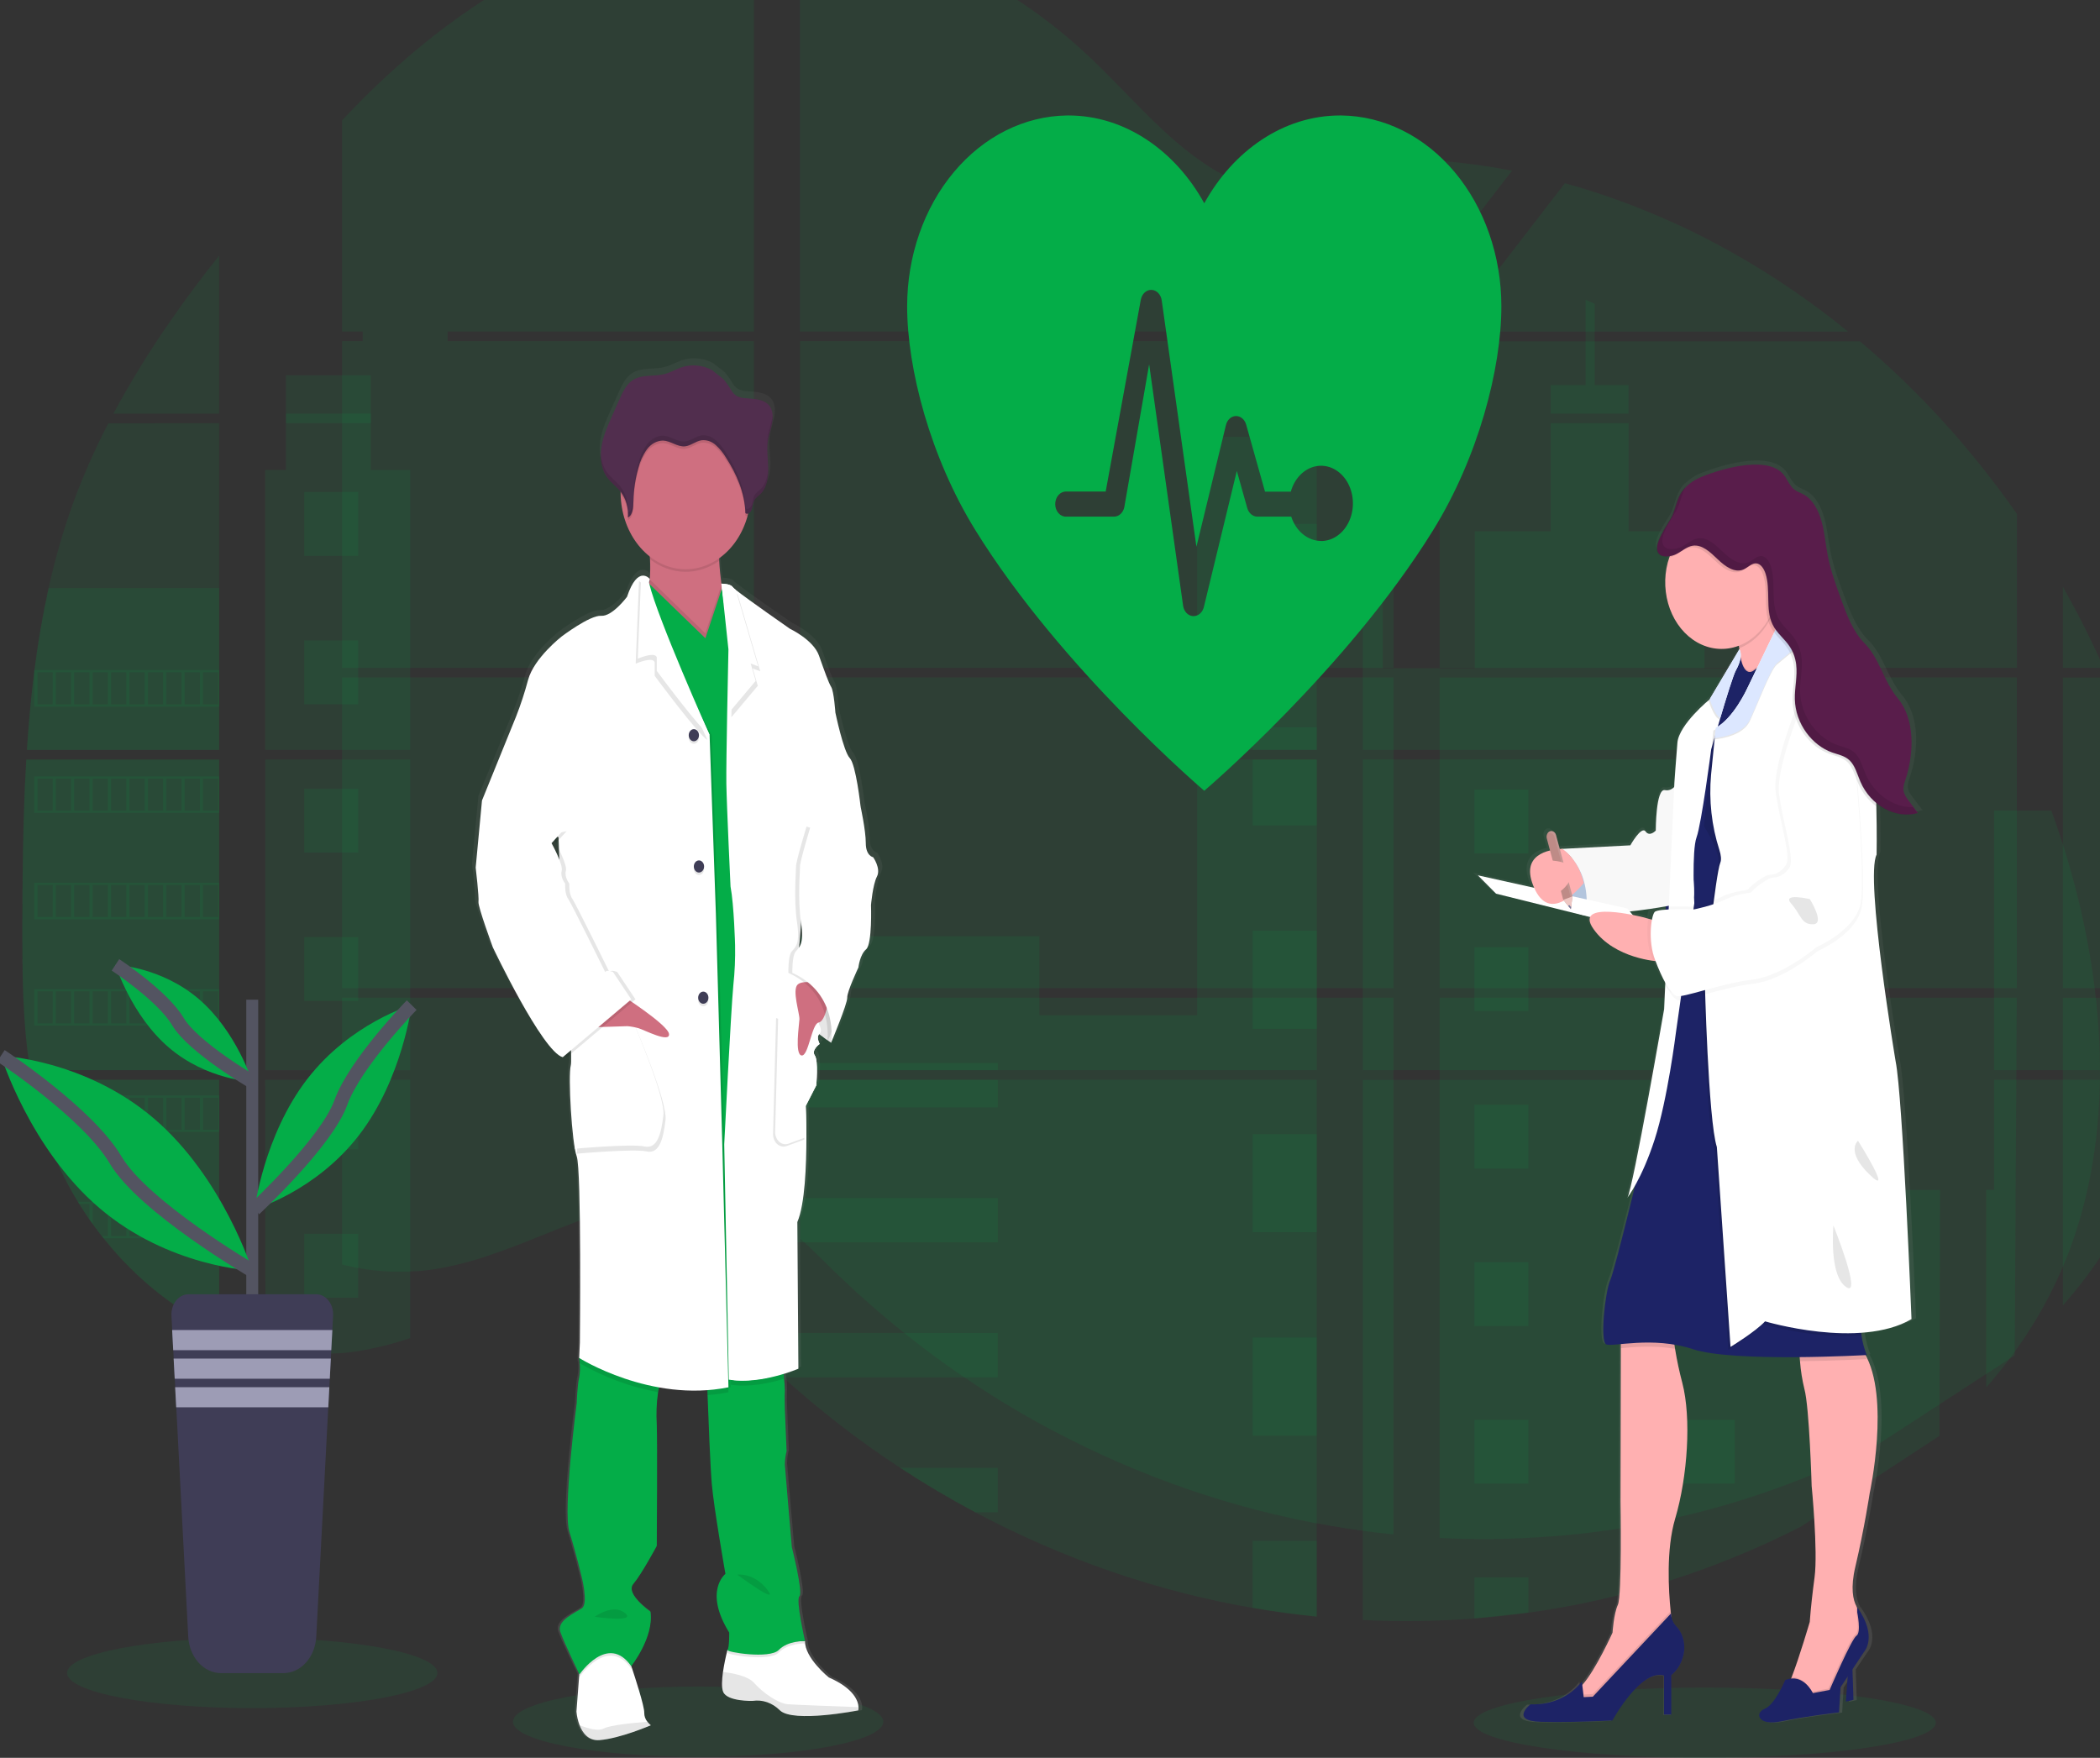 <svg width="307" height="257" viewBox="0 0 307 257" fill="none" xmlns="http://www.w3.org/2000/svg">
<rect x="0" y="0" width="307" height="257" fill="#333333" stroke="none"/>
<g clip-path="url(#clip0_15_2)">
<path opacity="0.1" d="M102.065 256.856C117.015 256.856 129.135 254.555 129.135 251.717C129.135 248.879 117.015 246.579 102.065 246.579C87.114 246.579 74.994 248.879 74.994 251.717C74.994 254.555 87.114 256.856 102.065 256.856Z" fill="#04AD48"/>
<path opacity="0.1" d="M249.217 257C267.873 257 282.997 254.699 282.997 251.862C282.997 249.024 267.873 246.723 249.217 246.723C230.561 246.723 215.437 249.024 215.437 251.862C215.437 254.699 230.561 257 249.217 257Z" fill="#04AD48"/>
<path opacity="0.1" d="M3.845 111.042H32.041V156.461H5.909C5.84 156.927 5.773 157.397 5.701 157.866H32.041V194.495C31.994 194.479 31.952 194.459 31.907 194.439C31.163 194.091 30.424 193.724 29.685 193.33L29.213 193.077C28.472 192.663 27.731 192.225 26.99 191.763C26.732 191.602 26.473 191.435 26.218 191.264C22.105 188.541 18.369 185.091 15.138 181.033C15.044 180.925 14.955 180.81 14.861 180.705C14.41 180.127 13.969 179.543 13.541 178.945L13.069 178.289C12.563 177.556 12.074 176.804 11.599 176.043C11.53 175.931 11.463 175.819 11.39 175.714C9.458 172.548 7.854 169.12 6.612 165.503C6.573 165.395 6.54 165.277 6.504 165.175C6.122 164.015 5.784 162.844 5.49 161.662C5.362 161.166 5.24 160.677 5.134 160.161C5.095 160.01 5.062 159.862 5.031 159.715C3.453 152.436 3.267 144.874 3.267 137.365C3.267 136.488 3.267 135.608 3.267 134.738C3.267 131.701 3.298 128.644 3.342 125.591C3.342 124.8 3.37 124.012 3.384 123.217C3.423 121.201 3.478 119.185 3.551 117.169C3.567 116.608 3.589 116.05 3.614 115.491C3.614 115.17 3.628 114.848 3.656 114.526C3.723 113.357 3.778 112.198 3.845 111.042Z" fill="#04AD48"/>
<path opacity="0.1" d="M32.041 60.472H16.575C19.089 55.822 21.836 51.353 24.801 47.09C27.098 43.754 29.524 40.503 32.041 37.371V60.472Z" fill="#04AD48"/>
<path opacity="0.1" d="M32.041 61.878V109.637H3.934C3.934 109.499 3.953 109.358 3.962 109.22C3.987 108.843 4.012 108.465 4.039 108.091C4.07 107.651 4.103 107.208 4.139 106.777C4.176 106.347 4.215 105.822 4.256 105.346C4.298 104.87 4.337 104.387 4.384 103.911C4.431 103.435 4.473 102.959 4.523 102.486C4.573 102.013 4.617 101.534 4.67 101.061C4.712 100.667 4.756 100.276 4.801 99.882C4.865 99.328 4.931 98.769 5.003 98.218C5.003 98.136 5.023 98.05 5.034 97.972C5.541 93.933 6.232 89.931 7.104 85.981C8.016 81.837 9.182 77.777 10.59 73.832C12.088 69.706 13.841 65.716 15.836 61.894L32.041 61.878Z" fill="#04AD48"/>
<path opacity="0.1" d="M50 99.041V144.463H110.223V99.041H50ZM50 145.865V184.871C50.344 184.956 50.686 185.038 51.025 185.107C51.486 185.213 51.945 185.308 52.414 185.39C52.503 185.406 52.595 185.423 52.692 185.432C52.875 185.469 53.064 185.498 53.248 185.528C53.712 185.603 54.173 185.666 54.637 185.715C54.856 185.741 55.078 185.764 55.301 185.784L55.837 185.833C56.129 185.859 56.418 185.879 56.704 185.889C56.882 185.889 57.059 185.909 57.243 185.915C57.382 185.915 57.52 185.915 57.665 185.915C57.809 185.915 58.015 185.915 58.19 185.915C58.429 185.915 58.668 185.915 58.904 185.915H59.224C59.462 185.915 59.701 185.915 59.938 185.889H59.954C60.118 185.889 60.285 185.889 60.452 185.863C60.498 185.866 60.544 185.866 60.59 185.863C60.729 185.863 60.868 185.863 61.002 185.84H61.099L62.029 185.754C62.335 185.721 62.644 185.679 62.955 185.639L63.588 185.551C66.165 185.124 68.713 184.483 71.214 183.633C76.832 181.781 82.327 179.191 87.942 177.293C95.201 174.847 103.222 173.645 110.236 176.636V145.865H50ZM110.223 48.475V-11.995C103.629 -12.079 97.054 -11.168 90.656 -9.283C75.406 -4.755 61.724 5.066 50 17.608V48.471H53.023V49.873H50V97.639H110.223V49.877H65.433V48.475H110.223ZM187.575 28.049C183.803 27.891 180.052 26.48 176.66 24.299C170.173 20.13 164.992 13.691 159.202 8.257C147.172 -3.061 132.254 -9.89 116.949 -11.584V48.475H202.919L203.133 48.209L187.575 28.049ZM195.407 26.407L203.711 37.177V23.584C200.93 23.991 198.494 24.959 195.418 26.394L195.407 26.407ZM203.711 194.557V145.865H186.017C185.97 145.658 185.922 145.448 185.867 145.238C185.92 145.448 185.964 145.658 186.014 145.865H116.96V181.079C117.615 181.653 118.263 182.258 118.904 182.871C119.596 183.528 120.28 184.221 120.966 184.901L121.658 185.577C121.988 185.905 122.322 186.234 122.658 186.542C123.324 187.181 123.998 187.812 124.677 188.433C125.014 188.762 125.358 189.057 125.7 189.366C131.125 194.268 136.848 198.692 142.822 202.601C144.161 203.477 145.512 204.331 146.875 205.165C147.784 205.714 148.698 206.259 149.614 206.787C150.992 207.582 152.381 208.348 153.782 209.086C166.691 215.934 180.341 220.634 194.343 223.05C197.453 223.593 200.575 224.019 203.708 224.33V194.554H203.986L203.711 194.557ZM116.96 49.877V97.639H203.722V49.877H116.96ZM116.96 99.041V144.463H203.722V99.041H116.96ZM210.457 23.524V38.687L221.055 24.943C217.544 24.273 214.011 23.795 210.457 23.508V23.524ZM210.457 99.058V144.463H294.844V99.041L210.457 99.058ZM294.535 198.162L294.833 145.865H210.457V224.852C215.892 225.122 221.336 225.045 226.764 224.622H226.859C229.452 224.43 232.033 224.15 234.602 223.782H234.66C248.365 221.897 261.766 217.671 274.444 211.236M311.116 106.521C310.799 105.638 310.468 104.761 310.132 103.894C309.504 102.252 308.84 100.657 308.157 99.061H301.573V144.463H318.219C318.211 131.605 315.458 118.472 311.124 106.504L311.116 106.521ZM301.573 145.881V190.863C306.262 185.551 310.224 179.473 313.077 172.526C316.508 164.16 318.078 155.101 318.205 145.875L301.573 145.881ZM301.573 85.823V97.643H307.54C305.735 93.574 303.745 89.622 301.581 85.806L301.573 85.823ZM244.342 32.435C243.903 32.239 243.464 32.038 243.022 31.845C238.364 29.811 233.603 28.12 228.768 26.782L212.549 47.818L212.237 48.209L212.446 48.478H270.171C262.131 41.938 253.464 36.547 244.35 32.419L244.342 32.435ZM271.863 49.893H211.64L210.457 51.173V97.639H220.83H220.847H294.855V75.132C288.16 65.563 280.433 57.072 271.871 49.877L271.863 49.893Z" fill="#04AD48"/>
<path opacity="0.1" d="M32.041 85.968V109.637H3.934C3.934 109.499 3.953 109.358 3.962 109.22C3.987 108.843 4.012 108.465 4.039 108.091C4.07 107.651 4.103 107.208 4.139 106.777C4.176 106.347 4.215 105.822 4.256 105.346C4.298 104.87 4.337 104.387 4.384 103.911C4.431 103.435 4.473 102.959 4.523 102.486C4.573 102.013 4.617 101.534 4.67 101.061C4.712 100.667 4.756 100.276 4.801 99.882C4.865 99.328 4.931 98.769 5.003 98.218C5.003 98.136 5.023 98.05 5.034 97.972C5.541 93.933 6.232 89.931 7.104 85.981L32.041 85.968Z" fill="#04AD48"/>
<path opacity="0.1" d="M3.845 111.042H32.041V156.461H5.909C5.84 156.927 5.773 157.397 5.701 157.866H32.041V194.495C31.994 194.479 31.952 194.459 31.907 194.439C31.163 194.091 30.424 193.724 29.685 193.33L29.213 193.077C28.472 192.663 27.731 192.225 26.99 191.763C26.732 191.602 26.473 191.435 26.218 191.264C22.105 188.541 18.369 185.091 15.138 181.033C15.044 180.925 14.955 180.81 14.861 180.705C14.41 180.127 13.969 179.543 13.541 178.945L13.069 178.289C12.563 177.556 12.074 176.804 11.599 176.043C11.53 175.931 11.463 175.819 11.39 175.714C9.458 172.548 7.854 169.12 6.612 165.503C6.573 165.395 6.54 165.277 6.504 165.175C6.122 164.015 5.784 162.844 5.49 161.662C5.362 161.166 5.24 160.677 5.134 160.161C5.095 160.01 5.062 159.862 5.031 159.715C3.453 152.436 3.267 144.874 3.267 137.365C3.267 136.488 3.267 135.608 3.267 134.738C3.267 131.701 3.298 128.644 3.342 125.591C3.342 124.8 3.37 124.012 3.384 123.217C3.423 121.201 3.478 119.185 3.551 117.169C3.567 116.608 3.589 116.05 3.614 115.491C3.614 115.17 3.628 114.848 3.656 114.526C3.723 113.357 3.778 112.198 3.845 111.042Z" fill="#04AD48"/>
<path opacity="0.1" d="M59.973 68.714V109.637H38.772V68.714H41.795V54.858H54.202V68.714H59.973Z" fill="#04AD48"/>
<path opacity="0.1" d="M59.973 111.039H38.775V156.458H59.973V111.039Z" fill="#04AD48"/>
<path opacity="0.1" d="M38.772 157.866H59.973V195.625C57.472 196.474 54.923 197.113 52.346 197.539L51.713 197.631C51.402 197.673 51.093 197.709 50.788 197.746C50.482 197.782 50.166 197.808 49.857 197.831H49.76C49.627 197.831 49.482 197.851 49.352 197.854H49.21C49.043 197.854 48.877 197.874 48.71 197.88C48.474 197.897 48.237 197.9 47.996 197.903C47.893 197.903 47.796 197.903 47.693 197.903C47.454 197.903 47.218 197.903 46.979 197.903H46.454C46.312 197.903 46.176 197.903 46.029 197.903L45.493 197.88C45.215 197.88 44.915 197.844 44.626 197.821L44.093 197.775L43.428 197.703C42.962 197.654 42.498 197.591 42.039 197.516L41.484 197.424L41.206 197.378C40.742 197.293 40.284 197.201 39.817 197.095C39.475 197.027 39.136 196.941 38.792 196.859L38.772 157.866Z" fill="#04AD48"/>
<path opacity="0.1" d="M192.495 63.881H175.014V109.634H192.495V63.881Z" fill="#04AD48"/>
<path opacity="0.1" d="M192.497 111.039V156.461H105.732V136.869H151.947V148.427H175.014V111.039H192.497Z" fill="#04AD48"/>
<path opacity="0.1" d="M192.772 206.565H192.495V236.361C189.364 236.048 186.244 235.622 183.132 235.084C169.123 232.66 155.467 227.95 142.554 221.09C138.826 219.107 135.173 216.942 131.597 214.596C125.623 210.684 119.899 206.261 114.472 201.361C113.109 200.126 111.763 198.863 110.435 197.572C109.516 196.675 108.602 195.756 107.677 194.863C107.035 194.249 106.388 193.645 105.732 193.067V157.866H174.784C174.736 157.656 174.689 157.446 174.639 157.239C174.692 157.446 174.742 157.656 174.789 157.866H192.495V206.545C192.589 206.548 192.681 206.558 192.772 206.565Z" fill="#04AD48"/>
<path opacity="0.1" d="M238.084 60.472H226.694V56.29H231.8V43.829C232.243 44.02 232.684 44.216 233.123 44.417V56.29H238.084V60.472Z" fill="#04AD48"/>
<path opacity="0.1" d="M265.527 109.637H209.608C209.608 109.637 209.608 109.637 209.628 109.654L209.603 109.637H199.229V63.884H202.168V97.702H215.601V77.674H226.697V61.878H238.087V77.687H249.183V97.715H265.527V109.637Z" fill="#04AD48"/>
<path opacity="0.1" d="M199.229 111.039V156.461H265.527V111.039H199.229ZM283.524 209.927L283.616 173.974H265.527V157.886H199.229V236.85C204.664 237.12 210.108 237.043 215.537 236.62V236.62H215.631C218.224 236.428 220.805 236.148 223.374 235.78H223.432C237.137 233.895 250.538 229.669 263.216 223.234" fill="#04AD48"/>
<path opacity="0.1" d="M291.523 157.866H306.989C306.853 167.089 305.286 176.148 301.858 184.514C299.004 191.465 295.04 197.542 290.356 202.851V173.958H291.523V157.866Z" fill="#04AD48"/>
<path opacity="0.1" d="M306.997 156.461H291.523V118.502H299.896C304.23 130.47 306.983 143.603 306.997 156.461Z" fill="#04AD48"/>
<path opacity="0.1" d="M192.497 76.6H183.132V90.945H192.497V76.6Z" fill="#04AD48"/>
<path opacity="0.1" d="M192.497 106.334H183.132V109.637H192.497V106.334Z" fill="#04AD48"/>
<path opacity="0.1" d="M192.497 111.039H183.132V120.676H192.497V111.039Z" fill="#04AD48"/>
<path opacity="0.1" d="M192.497 136.068H183.132V150.413H192.497V136.068Z" fill="#04AD48"/>
<path opacity="0.1" d="M192.497 165.802H183.132V180.147H192.497V165.802Z" fill="#04AD48"/>
<path opacity="0.1" d="M192.495 206.545C192.589 206.545 192.681 206.545 192.772 206.565H192.495V209.897H183.132V195.536H192.495V206.545Z" fill="#04AD48"/>
<path opacity="0.1" d="M192.495 225.263V236.345C189.364 236.032 186.244 235.606 183.132 235.067V225.263H192.495Z" fill="#04AD48"/>
<path opacity="0.1" d="M145.868 155.407H105.732V156.461H145.868V155.407Z" fill="#04AD48"/>
<path opacity="0.1" d="M145.868 157.863H105.732V161.901H145.868V157.863Z" fill="#04AD48"/>
<path opacity="0.1" d="M145.868 175.14H105.732V181.634H145.868V175.14Z" fill="#04AD48"/>
<path opacity="0.1" d="M145.866 194.873V201.367H114.472C113.109 200.137 111.762 198.874 110.433 197.578C109.513 196.682 108.602 195.762 107.674 194.873H145.866Z" fill="#04AD48"/>
<path opacity="0.1" d="M145.866 214.602V221.09H142.551C138.827 219.105 135.175 216.939 131.597 214.592L145.866 214.602Z" fill="#04AD48"/>
<path opacity="0.1" d="M223.441 115.442H215.54V124.78H223.441V115.442Z" fill="#04AD48"/>
<path opacity="0.1" d="M52.366 71.935H44.465V81.272H52.366V71.935Z" fill="#04AD48"/>
<path opacity="0.1" d="M52.366 93.624H44.465V102.962H52.366V93.624Z" fill="#04AD48"/>
<path opacity="0.1" d="M52.366 115.314H44.465V124.652H52.366V115.314Z" fill="#04AD48"/>
<path opacity="0.1" d="M52.366 137.001H44.465V146.338H52.366V137.001Z" fill="#04AD48"/>
<path opacity="0.1" d="M52.366 158.69H44.465V168.028H52.366V158.69Z" fill="#04AD48"/>
<path opacity="0.1" d="M52.366 180.38H44.465V189.718H52.366V180.38Z" fill="#04AD48"/>
<path opacity="0.1" d="M253.603 115.442H245.702V124.78H253.603V115.442Z" fill="#04AD48"/>
<path opacity="0.1" d="M223.441 138.475H215.54V147.813H223.441V138.475Z" fill="#04AD48"/>
<path opacity="0.1" d="M253.603 138.475H245.702V147.813H253.603V138.475Z" fill="#04AD48"/>
<path opacity="0.1" d="M223.441 161.504H215.54V170.842H223.441V161.504Z" fill="#04AD48"/>
<path opacity="0.1" d="M253.603 161.504H245.702V170.842H253.603V161.504Z" fill="#04AD48"/>
<path opacity="0.1" d="M223.441 184.537H215.54V193.875H223.441V184.537Z" fill="#04AD48"/>
<path opacity="0.1" d="M253.603 184.537H245.702V193.875H253.603V184.537Z" fill="#04AD48"/>
<path opacity="0.1" d="M223.441 207.569H215.54V216.907H223.441V207.569Z" fill="#04AD48"/>
<path opacity="0.1" d="M253.603 207.569H245.702V216.907H253.603V207.569Z" fill="#04AD48"/>
<path opacity="0.1" d="M215.54 236.62V230.599H223.438V235.763L215.54 236.62Z" fill="#04AD48"/>
<path opacity="0.1" d="M5.001 97.965V103.307H32.041V97.965H5.001ZM7.696 102.972H5.49V98.293H7.712L7.696 102.972ZM10.388 102.972H8.165V98.293H10.388V102.972ZM13.074 102.972H10.852V98.293H13.074V102.972ZM15.766 102.972H13.546V98.293H15.769L15.766 102.972ZM18.456 102.972H16.233V98.293H18.456V102.972ZM21.148 102.972H18.925V98.293H21.148V102.972ZM23.84 102.972H21.617V98.293H23.84V102.972ZM26.529 102.972H24.306V98.293H26.529V102.972ZM29.218 102.972H26.996V98.293H29.218V102.972ZM31.907 102.972H29.685V98.293H31.907V102.972Z" fill="#04AD48"/>
<path opacity="0.1" d="M5.001 113.508V118.85H32.041V113.508H5.001ZM7.696 118.512H5.49V113.846H7.712L7.696 118.512ZM10.388 118.512H8.165V113.846H10.388V118.512ZM13.074 118.512H10.852V113.846H13.074V118.512ZM15.766 118.512H13.546V113.846H15.769L15.766 118.512ZM18.456 118.512H16.233V113.846H18.456V118.512ZM21.148 118.512H18.925V113.846H21.148V118.512ZM23.84 118.512H21.617V113.846H23.84V118.512ZM26.529 118.512H24.306V113.846H26.529V118.512ZM29.218 118.512H26.996V113.846H29.218V118.512ZM31.907 118.512H29.685V113.846H31.907V118.512Z" fill="#04AD48"/>
<path opacity="0.1" d="M5.001 129.058V134.41H32.041V129.058H5.001ZM7.696 134.062H5.49V129.393H7.712L7.696 134.062ZM10.388 134.062H8.165V129.393H10.388V134.062ZM13.074 134.062H10.852V129.393H13.074V134.062ZM15.766 134.062H13.546V129.393H15.769L15.766 134.062ZM18.456 134.062H16.233V129.393H18.456V134.062ZM21.148 134.062H18.925V129.393H21.148V134.062ZM23.84 134.062H21.617V129.393H23.84V134.062ZM26.529 134.062H24.306V129.393H26.529V134.062ZM29.218 134.062H26.996V129.393H29.218V134.062ZM31.907 134.062H29.685V129.393H31.907V134.062Z" fill="#04AD48"/>
<path opacity="0.1" d="M5.001 144.608V149.943H32.041V144.608H5.001ZM7.696 149.612H5.49V144.94H7.712L7.696 149.612ZM10.388 149.612H8.165V144.94H10.388V149.612ZM13.074 149.612H10.852V144.94H13.074V149.612ZM15.766 149.612H13.546V144.94H15.769L15.766 149.612ZM18.456 149.612H16.233V144.94H18.456V149.612ZM21.148 149.612H18.925V144.94H21.148V149.612ZM23.84 149.612H21.617V144.94H23.84V149.612ZM26.529 149.612H24.306V144.94H26.529V149.612ZM29.218 149.612H26.996V144.94H29.218V149.612ZM31.907 149.612H29.685V144.94H31.907V149.612Z" fill="#04AD48"/>
<path opacity="0.1" d="M5.117 160.155C5.226 160.657 5.348 161.159 5.476 161.655V160.49H7.698V165.158H6.509C6.545 165.267 6.582 165.385 6.618 165.487H32.041V160.155H5.117ZM10.396 165.158H8.173V160.49H10.396V165.158ZM13.082 165.158H10.86V160.49H13.082V165.158ZM15.774 165.158H13.546V160.49H15.769L15.774 165.158ZM18.464 165.158H16.241V160.49H18.464V165.158ZM21.156 165.158H18.933V160.49H21.156V165.158ZM23.848 165.158H21.625V160.49H23.848V165.158ZM26.537 165.158H24.315V160.49H26.537V165.158ZM29.227 165.158H27.004V160.49H29.227V165.158ZM31.916 165.158H29.693V160.49H31.916V165.158Z" fill="#04AD48"/>
<path opacity="0.1" d="M11.396 175.705C11.466 175.81 11.532 175.928 11.604 176.033H13.074V178.275C13.232 178.499 13.388 178.722 13.549 178.932V176.02H15.772V180.705H14.872C14.96 180.813 15.047 180.928 15.149 181.033H32.049V175.705H11.396ZM18.456 180.705H16.233V176.039H18.456V180.705ZM21.148 180.705H18.925V176.039H21.148V180.705ZM23.84 180.705H21.617V176.039H23.84V180.705ZM26.529 180.705H24.306V176.039H26.529V180.705ZM29.218 180.705H26.996V176.039H29.218V180.705ZM31.907 180.705H29.685V176.039H31.907V180.705Z" fill="#04AD48"/>
<path opacity="0.1" d="M26.229 191.251C26.482 191.422 26.74 191.579 27.001 191.75V191.586H29.224V193.064L29.696 193.323V191.586H31.919V194.426C31.961 194.451 32.006 194.471 32.052 194.485V191.251H26.229Z" fill="#04AD48"/>
<path opacity="0.1" d="M209.608 109.637H209.625H209.608ZM192.495 206.542H192.772H192.495ZM174.639 157.236C174.692 157.446 174.736 157.656 174.786 157.863C174.742 157.656 174.695 157.446 174.639 157.236ZM209.608 109.627H209.625H209.608ZM41.806 60.463V61.865H54.216V60.463H41.806ZM192.495 206.542H192.772H192.495ZM174.639 157.236C174.692 157.446 174.736 157.656 174.786 157.863C174.742 157.656 174.695 157.446 174.639 157.236ZM209.608 109.627H209.625H209.608ZM192.495 206.532H192.772H192.495ZM174.639 157.236C174.692 157.446 174.736 157.656 174.786 157.863C174.742 157.656 174.695 157.446 174.639 157.236Z" fill="#04AD48"/>
<path d="M128.241 124.658C128.241 124.658 127.146 124.478 127.146 122.593C127.146 120.709 126.363 117.189 126.363 117.189C126.363 117.172 125.685 111.059 124.749 110.087C123.812 109.115 122.609 103.409 122.609 103.409C122.609 103.409 122.404 100.313 121.984 99.646C121.565 98.98 120.998 97.348 120.162 95.02C119.326 92.692 115.839 91.08 115.839 91.08C115.839 91.08 109.535 86.759 107.749 85.35C107.587 85.235 107.435 85.099 107.296 84.947C106.985 84.464 105.629 84.454 105.629 84.454C105.487 83.397 105.351 82.182 105.307 81.082C105.307 80.964 105.307 80.846 105.293 80.727C107.285 79.336 108.785 77.142 109.519 74.548C109.552 74.423 109.58 74.292 109.61 74.167C109.73 74.121 109.839 74.046 109.933 73.946C110.026 73.847 110.101 73.725 110.152 73.59C110.313 73.166 110.316 72.67 110.516 72.276C110.749 71.81 111.194 71.56 111.544 71.209C112.427 70.323 112.655 68.829 112.614 67.469C112.586 66.369 112.436 65.26 112.494 64.166L112.511 63.891C112.527 63.726 112.547 63.562 112.572 63.404C112.708 62.59 113.005 61.822 113.172 61.014C113.339 60.207 113.355 59.297 112.966 58.601C112.397 57.58 111.211 57.376 110.169 57.271C108.988 57.153 107.932 57.307 107.177 56.148C106.823 55.543 106.425 54.975 105.988 54.451C105.832 54.28 104.321 53.19 104.321 53.118C102.846 52.31 101.174 52.159 99.612 52.691C98.828 52.96 98.089 53.4 97.295 53.62C95.581 54.1 93.608 53.581 92.152 54.74C91.341 55.397 90.855 56.441 90.399 57.458C90.029 58.297 89.653 59.134 89.271 59.97C88.657 61.346 88.032 62.745 87.774 64.268C87.719 64.6 87.686 64.935 87.674 65.273V65.289C87.674 65.411 87.674 65.532 87.674 65.654V65.808C87.674 65.923 87.674 66.034 87.691 66.136C87.707 66.238 87.704 66.271 87.713 66.34C87.721 66.409 87.735 66.563 87.752 66.668C87.768 66.773 87.802 66.957 87.835 67.102C87.849 67.164 87.868 67.223 87.885 67.282C87.913 67.394 87.946 67.502 87.982 67.611C88.002 67.666 88.021 67.725 88.043 67.781C88.085 67.896 88.135 68.008 88.185 68.11C88.207 68.156 88.224 68.198 88.246 68.241C88.324 68.394 88.409 68.54 88.502 68.681C89.096 69.558 89.971 70.116 90.619 70.936C90.619 70.969 90.619 71.002 90.619 71.032C90.619 71.124 90.619 71.212 90.619 71.304C90.653 73.135 91.065 74.928 91.82 76.527C92.574 78.127 93.648 79.484 94.947 80.481C94.947 80.606 94.961 80.734 94.966 80.859C95.021 81.833 95.01 82.811 94.936 83.784C94.823 83.627 94.681 83.501 94.522 83.417C94.362 83.333 94.188 83.293 94.014 83.298C93.894 83.291 93.775 83.303 93.658 83.334L93.633 83.311V83.341C93.022 83.518 92.269 84.27 91.549 86.408C91.549 86.408 89.36 89.323 87.693 89.202C86.026 89.08 81.806 92.236 81.806 92.236C81.806 92.236 77.689 95.394 76.806 98.612C76.312 100.436 75.72 102.222 75.033 103.957L69.944 116.352L69.004 126.185C69.004 126.185 69.524 130.559 69.421 131.225C69.318 131.892 71.558 137.903 71.558 137.903C71.558 137.903 78.956 153.266 81.978 154.054L82.195 153.874C82.325 153.953 82.462 154.014 82.604 154.054L83.226 153.535C83.263 154.114 83.248 154.695 83.179 155.269C82.762 156.786 83.334 166.685 84.062 168.626C84.79 170.566 84.532 196.009 84.532 196.009L84.429 198.255C84.429 198.255 84.429 198.327 84.454 198.452L84.429 198.983L84.504 199.029C84.582 199.742 84.556 200.465 84.429 201.167C84.168 202.152 84.062 204.936 84.062 204.936C84.062 204.936 81.981 220.657 82.968 223.815C83.954 226.974 84.793 230.435 84.793 230.435C84.793 230.435 85.835 234.375 84.843 235.048C83.851 235.721 81.031 236.85 81.612 238.492C82.14 240.009 84.143 244.074 84.44 244.668L84.415 244.98L84.007 250.21C84.073 250.901 84.231 251.574 84.476 252.206C84.923 253.346 85.793 254.528 87.446 254.4C87.724 254.377 88.046 254.337 88.357 254.288C91.383 253.809 95.108 252.213 95.108 252.213C94.915 252.068 94.737 251.895 94.58 251.697V251.697C94.432 251.527 94.314 251.323 94.234 251.097C94.154 250.871 94.114 250.629 94.116 250.384C94.161 249.432 92.652 244.894 92.277 243.778C92.219 243.617 92.188 243.525 92.188 243.525C92.188 243.525 95.628 239.277 95.055 235.511C95.055 235.511 91.249 232.884 92.502 231.443C93.755 230.001 95.994 225.861 95.994 225.861C95.994 225.861 96.097 210.38 95.994 208.068C95.887 206.464 95.952 204.85 96.186 203.265C96.228 203.025 96.278 202.792 96.331 202.562C98.063 202.868 99.813 203.025 101.565 203.032C102.204 203.032 102.854 203.032 103.509 202.986C103.509 203.205 103.518 203.441 103.534 203.695C103.679 207.53 103.948 214.254 104.168 216.753C104.479 220.335 106.199 229.988 106.199 229.988C106.199 229.988 102.918 232.477 106.771 238.61C106.771 238.61 106.771 240.833 106.515 241.155C106.243 242.206 106.023 243.277 105.857 244.359C105.696 245.515 105.629 246.684 105.89 247.291C106.515 248.742 110.266 248.624 110.266 248.624L110.358 248.605C111.066 248.518 111.781 248.599 112.463 248.841C113.144 249.084 113.778 249.485 114.328 250.02C115.753 251.372 121.162 250.778 124.09 250.348C125.238 250.177 126.004 250.02 126.004 250.02C126.042 249.866 126.055 249.706 126.043 249.547C126.013 248.696 125.449 246.832 121.626 245.167C121.626 245.167 118.031 242.31 118.081 239.822H118.006H117.589C117.892 239.802 118.087 239.822 118.087 239.822C118.087 239.822 116.678 233.747 117.253 233.255C117.828 232.762 116.106 226.032 116.106 226.032C116.106 226.032 115.119 214.737 115.067 213.946C115.069 213.267 115.156 212.592 115.325 211.943L115.067 205.75C115.067 205.75 115.017 203.692 115.067 203.022C115.058 202.441 115.018 201.86 114.947 201.285C114.922 201.055 114.897 200.816 114.869 200.579C116.217 200.175 117.092 199.801 117.092 199.801L116.936 178.246C118.081 175.619 118.292 169.857 118.287 165.769C118.287 163.143 118.187 161.199 118.187 161.199L119.751 158.181C119.751 158.181 120.112 154.57 119.54 153.778C119.287 153.421 119.401 153.05 119.609 152.744C119.717 152.643 119.831 152.551 119.951 152.468C119.951 152.468 119.934 152.439 119.915 152.396C120.024 152.288 120.14 152.191 120.262 152.104C120.262 152.104 119.706 151.086 120.204 150.656C120.67 151.03 121.087 151.313 121.404 151.542C121.381 151.782 121.359 151.92 121.359 151.92L121.493 151.592C121.798 151.795 121.984 151.92 121.984 151.92C121.984 151.92 124.435 146.151 124.382 145.301C124.329 144.45 126.049 140.868 126.049 140.868C126.049 140.868 126.257 138.987 127.196 138.199C128.135 137.411 127.924 131.701 127.924 131.701C127.924 131.701 128.185 128.727 128.81 127.512C129.435 126.297 128.241 124.658 128.241 124.658ZM81.356 122.127L81.403 123.503C81.126 122.974 80.926 122.593 80.926 122.593L81.356 122.127Z" fill="url(#paint0_linear_15_2)"/>
<path d="M122.118 149.428L121.518 152.449C121.518 152.449 116.711 149.549 115.845 145.866C114.978 142.182 117.295 140.783 117.295 140.783L121.773 143.025L122.118 149.428Z" fill="white"/>
<path opacity="0.1" d="M122.118 149.428L121.518 152.449C121.518 152.449 116.711 149.549 115.845 145.866C114.978 142.182 117.295 140.783 117.295 140.783L121.773 143.025L122.118 149.428Z" fill="black"/>
<path d="M95.144 252.233C95.144 252.233 90.699 254.163 87.643 254.406C86.021 254.534 85.168 253.359 84.729 252.226C84.489 251.596 84.335 250.926 84.27 250.24L84.668 245.036L84.879 242.264L91.372 240.271L92.291 243.594L92.377 243.847C92.747 244.957 94.228 249.471 94.183 250.414C94.181 250.655 94.221 250.894 94.299 251.117C94.377 251.34 94.493 251.542 94.639 251.711C94.788 251.909 94.958 252.085 95.144 252.233V252.233Z" fill="white"/>
<path d="M125.507 249.586C125.518 249.744 125.505 249.903 125.468 250.056C125.468 250.056 115.961 251.931 114.017 250.056C113.468 249.508 112.829 249.102 112.14 248.863C111.451 248.625 110.728 248.559 110.016 248.67C110.016 248.67 106.338 248.788 105.724 247.357C105.468 246.756 105.535 245.59 105.693 244.441C105.855 243.364 106.07 242.3 106.338 241.253L106.485 241.115L107.36 240.285L117.606 239.927H117.684C117.634 242.402 121.162 245.242 121.162 245.242C124.91 246.884 125.463 248.739 125.507 249.586Z" fill="white"/>
<path opacity="0.1" d="M125.507 249.586C125.517 249.744 125.503 249.903 125.465 250.056C125.465 250.056 115.961 251.931 114.016 250.056C113.469 249.508 112.83 249.103 112.141 248.864C111.453 248.625 110.73 248.559 110.019 248.67C110.019 248.67 106.338 248.788 105.726 247.357C105.471 246.753 105.535 245.59 105.693 244.441C107.11 244.609 109.346 245.026 110.224 246.021C111.552 247.534 113.803 249.044 115.183 249.163C116.264 249.245 122.729 249.488 125.507 249.586Z" fill="black"/>
<path opacity="0.1" d="M95.144 252.233C95.144 252.233 90.699 254.163 87.643 254.406C86.021 254.534 85.168 253.359 84.732 252.223C85.862 252.673 87.432 253.145 88.257 252.712C89.235 252.2 92.702 251.868 94.647 251.727C94.795 251.918 94.962 252.088 95.144 252.233V252.233Z" fill="black"/>
<path d="M101.74 96.652C98.073 94.967 93.355 89.402 94.533 86.802C94.795 86.145 94.95 85.437 94.992 84.713C95.067 83.731 95.079 82.743 95.025 81.758C94.942 80.146 94.778 78.541 94.533 76.952C94.533 76.952 105.982 77.257 105.315 79.25C105.121 79.834 105.09 80.849 105.143 81.985C105.196 83.121 105.335 84.405 105.479 85.492C105.679 86.982 105.879 88.118 105.879 88.118C105.879 88.118 105.179 89.277 104.768 89.34C104.357 89.402 107.002 99.052 101.74 96.652Z" fill="#CF6F80"/>
<path opacity="0.1" d="M92.369 243.847L92.283 243.959C88.86 239.066 84.721 245.164 84.721 245.164L84.659 245.036L84.871 242.264L91.363 240.271L92.283 243.594L92.369 243.847Z" fill="black"/>
<path opacity="0.1" d="M117.686 240.271C117.686 240.271 115.186 240.209 113.853 241.601C112.519 242.993 106.074 241.903 106.351 241.601C106.434 241.451 106.483 241.28 106.496 241.102L107.371 240.271L117.617 239.914C117.656 240.133 117.686 240.271 117.686 240.271Z" fill="black"/>
<path d="M96.628 201.853C96.442 202.397 96.3 202.961 96.206 203.537C95.974 205.115 95.909 206.721 96.014 208.318C96.117 210.616 96.014 226.018 96.014 226.018C96.014 226.018 93.816 230.126 92.591 231.574C91.366 233.022 95.091 235.622 95.091 235.622C95.647 239.365 92.28 243.594 92.28 243.594C88.857 238.702 84.718 244.802 84.718 244.802C84.718 244.802 82.468 240.206 81.906 238.564C81.345 236.922 84.104 235.786 85.073 235.12C86.043 234.453 85.026 230.523 85.026 230.523C85.026 230.523 84.207 227.079 83.234 223.937C82.262 220.795 84.307 205.153 84.307 205.153C84.307 205.153 84.412 202.375 84.665 201.407C84.793 200.708 84.818 199.988 84.74 199.279C84.723 199.039 84.704 198.839 84.69 198.704C84.676 198.57 84.665 198.507 84.665 198.507L84.704 198.429L86.093 195.368C86.093 195.368 97.295 199.926 96.628 201.853Z" fill="#04AD48"/>
<path d="M117.686 239.91C117.686 239.91 115.186 239.848 113.853 241.224C112.519 242.599 106.074 241.526 106.352 241.224C106.629 240.922 106.607 238.686 106.607 238.686C102.826 232.585 106.051 230.109 106.051 230.109C106.051 230.109 104.362 220.506 104.057 216.943C103.843 214.455 103.579 207.766 103.437 203.948C103.376 202.306 103.34 201.177 103.34 201.177L106.429 200.441L106.827 200.346L114.278 198.58C114.278 198.58 114.483 200.221 114.622 201.564C114.691 202.137 114.73 202.715 114.739 203.294C114.689 203.951 114.739 206.006 114.739 206.006L114.992 212.169C114.826 212.816 114.741 213.487 114.739 214.162C114.789 214.947 115.758 226.183 115.758 226.183C115.758 226.183 117.445 232.887 116.87 233.37C116.295 233.852 117.686 239.91 117.686 239.91Z" fill="#04AD48"/>
<path opacity="0.1" d="M105.315 79.25C105.121 79.834 105.09 80.849 105.143 81.985C103.609 83.076 101.847 83.634 100.057 83.595C98.267 83.555 96.523 82.92 95.025 81.762C94.942 80.148 94.778 78.542 94.533 76.952C94.533 76.952 105.982 77.25 105.315 79.25Z" fill="black"/>
<path d="M109.741 71.994C109.743 73.177 109.586 74.353 109.274 75.477C108.578 77.997 107.151 80.144 105.245 81.541C103.338 82.937 101.076 83.492 98.857 83.107C96.638 82.722 94.606 81.423 93.119 79.439C91.632 77.454 90.787 74.913 90.733 72.263C90.733 72.171 90.733 72.086 90.733 71.994C90.711 70.502 90.941 69.021 91.409 67.635C91.877 66.25 92.574 64.989 93.459 63.925C94.343 62.861 95.398 62.017 96.562 61.44C97.727 60.863 98.976 60.566 100.238 60.566C101.5 60.566 102.75 60.863 103.914 61.44C105.078 62.017 106.133 62.861 107.018 63.925C107.903 64.989 108.599 66.25 109.067 67.635C109.535 69.021 109.765 70.502 109.744 71.994H109.741Z" fill="#CF6F80"/>
<path opacity="0.1" d="M101.74 96.652C98.073 94.967 93.355 89.402 94.533 86.802C94.795 86.145 94.95 85.437 94.992 84.713L100.012 89.589L103.118 92.6L105.479 85.495C105.679 86.986 105.879 88.121 105.879 88.121C105.879 88.121 105.179 89.281 104.768 89.343C104.357 89.405 107.002 99.052 101.74 96.652Z" fill="black"/>
<path d="M114.722 118.2L110.53 201.433L105.062 201.856L90.905 153.595L93.227 96.297L93.716 84.191L100.012 90.302L103.12 93.312L105.551 86.001L110.071 90.656L114.722 118.2Z" fill="#04AD48"/>
<path opacity="0.1" d="M96.628 201.853C96.442 202.397 96.3 202.961 96.206 203.537C92.227 202.811 88.363 201.385 84.743 199.305L84.668 199.259L84.693 198.731L84.707 198.455L86.096 195.395C86.096 195.395 97.295 199.926 96.628 201.853Z" fill="black"/>
<path opacity="0.1" d="M106.493 203.551C105.476 203.755 104.45 203.893 103.421 203.964C103.359 202.323 103.323 201.193 103.323 201.193L106.413 200.458L106.493 203.551Z" fill="black"/>
<path opacity="0.1" d="M114.605 201.581C112.63 202.188 109.58 202.871 106.849 202.444L106.81 200.362L114.261 198.596C114.261 198.596 114.467 200.221 114.605 201.581Z" fill="black"/>
<path opacity="0.1" d="M106.799 202.825C95.408 205.123 84.976 198.534 84.976 198.534L85.076 196.301C85.076 196.301 85.335 170.99 84.618 169.049C83.901 167.109 83.343 157.269 83.748 155.758C84.154 154.248 82.267 131.599 82.267 131.599L81.962 122.406L70.777 117.051L75.778 104.732C76.453 103.005 77.034 101.228 77.517 99.413C78.386 96.215 82.423 93.073 82.423 93.073C82.423 93.073 86.562 89.934 88.199 90.052C89.835 90.17 91.98 87.274 91.98 87.274C93.564 82.504 94.997 84.664 94.997 84.664C94.997 84.891 94.997 84.664 94.919 85.37C94.364 90.607 103.904 107.155 104.04 107.447L104.949 133.602L105.868 166.702L106.799 202.825Z" fill="black"/>
<path d="M106.493 202.825C95.103 205.123 84.668 198.534 84.668 198.534L84.771 196.301C84.771 196.301 85.029 170.99 84.309 169.049C83.59 167.109 83.034 157.269 83.443 155.758C83.851 154.248 81.962 131.599 81.962 131.599L81.653 122.406L70.463 117.031L75.464 104.712C76.138 102.984 76.719 101.208 77.203 99.393C78.07 96.195 82.109 93.053 82.109 93.053C82.109 93.053 86.249 89.914 87.882 90.032C89.516 90.151 91.663 87.255 91.663 87.255C93.25 82.484 94.997 84.644 94.997 84.644C94.997 84.871 94.83 84.973 94.919 85.35C96.142 90.43 103.598 107.135 103.734 107.428L104.654 133.583L105.574 166.682L106.493 202.825Z" fill="white"/>
<path opacity="0.1" d="M103.423 108.173C102.198 107.569 95.708 98.812 95.708 98.812V96.819C95.472 96.162 94.069 96.563 92.93 97.023L93.419 84.917L93.975 85.462C95.192 90.538 103.282 107.881 103.423 108.173Z" fill="black"/>
<path d="M103.732 107.447C102.504 106.843 96.014 98.086 96.014 98.086V96.093C95.778 95.437 94.375 95.837 93.236 96.297L93.728 84.191L94.283 84.736C95.503 89.812 103.596 107.158 103.732 107.447Z" fill="white"/>
<path opacity="0.1" d="M84.976 151.119C85.129 151.119 92.897 150.154 92.897 150.154C92.897 150.154 97.6 161.084 97.292 163.743C96.984 166.403 96.425 168.757 94.533 168.34C92.641 167.923 84.351 168.668 84.351 168.668L84.976 151.119Z" fill="black"/>
<path d="M84.668 150.393C84.821 150.393 92.588 149.428 92.588 149.428C92.588 149.428 97.289 160.362 96.984 163.018C96.678 165.674 96.114 168.031 94.225 167.614C92.336 167.197 84.043 167.943 84.043 167.943L84.668 150.393Z" fill="white"/>
<path d="M90.522 145.261C90.522 145.261 97.65 149.789 97.803 151.171C97.956 152.554 94.175 150.567 93.358 150.328C92.82 150.175 92.273 150.074 91.722 150.026L86.274 150.2L90.522 145.261Z" fill="#CF6F80"/>
<path opacity="0.1" d="M101.434 108.738C101.848 108.738 102.184 108.341 102.184 107.851C102.184 107.361 101.848 106.965 101.434 106.965C101.02 106.965 100.684 107.361 100.684 107.851C100.684 108.341 101.02 108.738 101.434 108.738Z" fill="black"/>
<path d="M101.434 108.376C101.848 108.376 102.184 107.98 102.184 107.49C102.184 107 101.848 106.603 101.434 106.603C101.02 106.603 100.684 107 100.684 107.49C100.684 107.98 101.02 108.376 101.434 108.376Z" fill="#3F3D56"/>
<path opacity="0.1" d="M102.815 147.113C103.229 147.113 103.565 146.716 103.565 146.227C103.565 145.737 103.229 145.34 102.815 145.34C102.401 145.34 102.065 145.737 102.065 146.227C102.065 146.716 102.401 147.113 102.815 147.113Z" fill="black"/>
<path d="M102.815 146.749C103.229 146.749 103.565 146.352 103.565 145.862C103.565 145.373 103.229 144.976 102.815 144.976C102.401 144.976 102.065 145.373 102.065 145.862C102.065 146.352 102.401 146.749 102.815 146.749Z" fill="#3F3D56"/>
<path opacity="0.1" d="M102.181 127.925C102.596 127.925 102.932 127.529 102.932 127.039C102.932 126.549 102.596 126.152 102.181 126.152C101.767 126.152 101.431 126.549 101.431 127.039C101.431 127.529 101.767 127.925 102.181 127.925Z" fill="black"/>
<path d="M102.181 127.564C102.596 127.564 102.932 127.167 102.932 126.678C102.932 126.188 102.596 125.791 102.181 125.791C101.767 125.791 101.431 126.188 101.431 126.678C101.431 127.167 101.767 127.564 102.181 127.564Z" fill="#3F3D56"/>
<path d="M119.473 149.842C119.473 149.842 119.984 150.748 119.473 151.171C118.962 151.595 119.523 152.619 119.523 152.619C119.523 152.619 118.248 153.503 118.809 154.297C119.37 155.092 119.014 158.68 119.014 158.68L117.481 161.681C117.481 161.681 117.573 163.615 117.578 166.229C117.578 170.307 117.375 176.039 116.253 178.653L116.409 200.096C116.409 200.096 111.038 202.415 106.543 201.709L105.876 167.299C105.876 167.299 106.849 147.786 107.207 144.043C107.417 142.1 107.502 140.141 107.463 138.183C107.463 138.183 107.31 132.325 106.796 129.607C106.796 129.607 106.24 117.829 106.185 114.569C106.16 113.009 106.229 108.459 106.307 104.131C106.393 99.4 106.49 94.938 106.49 94.938L105.476 85.456C105.476 85.456 106.49 85.334 106.796 85.817C106.933 85.968 107.082 86.103 107.241 86.221V86.221C108.991 87.619 115.175 91.92 115.175 91.92C115.175 91.92 118.598 93.529 119.417 95.834C120.237 98.139 120.806 99.774 121.204 100.431C121.601 101.087 121.818 104.174 121.818 104.174C121.818 104.174 122.996 109.854 123.915 110.816C124.835 111.778 125.507 117.898 125.507 117.898L117.381 125.45C117.381 125.45 116.667 138.012 116.514 138.498C116.361 138.984 119.473 149.842 119.473 149.842Z" fill="white"/>
<path d="M119.781 149.842C119.781 149.842 120.29 150.748 119.781 151.171C119.273 151.595 119.828 152.619 119.828 152.619C119.828 152.619 118.562 153.512 119.117 154.307C119.673 155.102 119.323 158.69 119.323 158.69L117.789 161.691C117.789 161.691 117.881 163.625 117.889 166.239C117.889 170.317 117.686 176.049 116.564 178.663L116.717 200.106C116.717 200.106 111.338 202.424 106.849 201.718L106.185 167.309C106.185 167.309 107.157 147.796 107.516 144.053C107.726 142.11 107.81 140.151 107.768 138.192C107.768 138.192 107.616 132.335 107.104 129.616C107.104 129.616 106.549 117.839 106.49 114.579C106.465 113.019 106.538 108.468 106.613 104.141C106.699 99.41 106.796 94.948 106.796 94.948L105.457 85.337C105.457 85.337 106.796 85.337 107.104 85.826C107.24 85.979 107.389 86.115 107.549 86.23C109.299 87.629 115.486 91.93 115.486 91.93C115.486 91.93 118.906 93.539 119.726 95.844C120.545 98.149 121.115 99.784 121.515 100.441C121.915 101.097 122.126 104.184 122.126 104.184C122.126 104.184 123.304 109.864 124.224 110.826C125.143 111.788 125.807 117.895 125.807 117.895L117.681 125.447C117.681 125.447 116.967 138.009 116.811 138.494C116.656 138.98 119.781 149.842 119.781 149.842Z" fill="white"/>
<path opacity="0.1" d="M110.049 97.735L110.783 100.263L106.921 104.86C107.007 100.132 107.104 95.667 107.104 95.667L105.765 86.056C105.765 86.056 107.104 86.056 107.413 86.546C107.548 86.698 107.697 86.832 107.857 86.946L111.141 98.142L110.049 97.735Z" fill="black"/>
<path d="M109.741 97.01L110.477 99.538L106.615 104.134C106.702 99.403 106.799 94.941 106.799 94.941L105.457 85.331C105.457 85.331 106.799 85.331 107.104 85.82C107.241 85.972 107.39 86.107 107.549 86.224L110.835 97.417L109.741 97.01Z" fill="white"/>
<path opacity="0.1" d="M109.741 71.994C109.743 73.177 109.586 74.353 109.274 75.477C109.222 75.487 109.168 75.484 109.117 75.469C109.065 75.454 109.017 75.426 108.974 75.389C108.902 72.434 107.671 69.659 106.157 67.299C105.732 66.586 105.217 65.955 104.629 65.427C104.035 64.9 103.296 64.653 102.557 64.734C101.723 64.869 100.987 65.539 100.145 65.624C99.034 65.732 98.039 64.823 96.936 64.777C96.488 64.782 96.046 64.9 95.639 65.123C95.232 65.346 94.87 65.669 94.578 66.071C93.998 66.881 93.568 67.824 93.314 68.842C92.877 70.384 92.639 71.996 92.608 73.622C92.594 74.542 92.519 75.694 91.797 76.029C91.851 75.353 91.786 74.671 91.606 74.026C91.425 73.381 91.134 72.787 90.749 72.283L90.733 72.263C90.733 72.171 90.733 72.086 90.733 71.994C90.711 70.502 90.941 69.021 91.409 67.635C91.877 66.25 92.574 64.989 93.459 63.925C94.343 62.861 95.398 62.017 96.562 61.44C97.727 60.863 98.976 60.566 100.238 60.566C101.5 60.566 102.75 60.863 103.914 61.44C105.078 62.017 106.133 62.861 107.018 63.925C107.903 64.989 108.599 66.25 109.067 67.635C109.535 69.021 109.765 70.502 109.744 71.994H109.741Z" fill="black"/>
<path d="M104.173 54.155C102.73 53.353 101.088 53.201 99.556 53.728C98.787 53.998 98.061 54.434 97.281 54.654C95.614 55.13 93.669 54.615 92.238 55.767C91.444 56.424 90.966 57.462 90.521 58.47L89.41 60.972C88.805 62.341 88.193 63.733 87.941 65.24C87.688 66.747 87.841 68.435 88.649 69.646C89.238 70.529 90.108 71.084 90.746 71.915C91.129 72.42 91.42 73.013 91.599 73.658C91.779 74.302 91.844 74.983 91.791 75.658C92.516 75.33 92.586 74.174 92.602 73.255C92.633 71.628 92.871 70.017 93.308 68.474C93.561 67.456 93.992 66.513 94.572 65.703C94.865 65.302 95.227 64.979 95.633 64.756C96.04 64.533 96.482 64.415 96.931 64.409C98.042 64.455 99.039 65.361 100.14 65.253C100.973 65.171 101.712 64.498 102.551 64.367C103.291 64.284 104.03 64.531 104.623 65.059C105.211 65.586 105.725 66.217 106.149 66.931C107.666 69.292 108.896 72.059 108.969 75.021C109.282 75.293 109.735 74.939 109.891 74.519C110.046 74.098 110.052 73.606 110.249 73.205C110.477 72.742 110.913 72.496 111.255 72.148C112.122 71.265 112.338 69.778 112.305 68.428C112.272 67.079 112.05 65.709 112.266 64.383C112.397 63.569 112.691 62.807 112.852 62.003C113.014 61.198 113.033 60.295 112.652 59.602C112.097 58.585 110.927 58.384 109.908 58.289C108.749 58.171 107.713 58.322 106.974 57.169C106.627 56.568 106.237 56.003 105.807 55.482C105.66 55.311 104.173 54.228 104.173 54.155Z" fill="#512E4E"/>
<path opacity="0.1" d="M73.977 123.394L71.074 117.051L70.155 126.839C70.155 126.839 70.666 131.186 70.563 131.852C70.46 132.519 72.658 138.494 72.658 138.494C72.658 138.494 79.917 153.775 82.881 154.563L92.897 146.105L90.241 142.119C90.241 142.119 89.321 141.696 89.091 142.119C89.091 142.119 84.159 132.092 83.648 131.366C83.137 130.641 83.237 129.193 83.237 129.193C83.237 129.193 82.47 128.227 82.726 127.321C82.981 126.415 81.245 123.273 81.245 123.273L82.829 121.523L73.977 123.394Z" fill="black"/>
<path d="M71.227 116.329L70.46 117.051L69.541 126.839C69.541 126.839 70.052 131.186 69.949 131.852C69.846 132.519 72.046 138.494 72.046 138.494C72.046 138.494 79.303 153.775 82.267 154.563L92.286 146.105L89.627 142.119C89.627 142.119 88.707 141.696 88.477 142.119C88.477 142.119 83.545 132.092 83.034 131.366C82.523 130.641 82.626 129.193 82.626 129.193C82.626 129.193 81.859 128.227 82.115 127.321C82.37 126.415 80.631 123.273 80.631 123.273L82.215 121.523L71.227 116.329Z" fill="white"/>
<path opacity="0.1" d="M118.809 154.672C119.365 155.469 119.014 159.051 119.014 159.051L117.481 162.052C117.481 162.052 117.573 163.99 117.578 166.6L115 167.552C114.767 167.638 114.52 167.657 114.28 167.607C114.039 167.557 113.812 167.44 113.618 167.266C113.423 167.091 113.267 166.865 113.162 166.604C113.057 166.344 113.006 166.058 113.014 165.769L113.458 148.824L119.473 151.542C118.962 151.963 119.523 152.994 119.523 152.994C119.523 152.994 118.248 153.874 118.809 154.672Z" fill="black"/>
<path d="M119.117 154.307C119.673 155.105 119.323 158.69 119.323 158.69L117.789 161.691C117.789 161.691 117.881 163.625 117.889 166.239L115.264 167.207C115.036 167.291 114.794 167.309 114.559 167.26C114.323 167.211 114.101 167.097 113.911 166.926C113.721 166.755 113.568 166.533 113.465 166.278C113.362 166.023 113.312 165.743 113.319 165.461L113.766 148.463L119.784 151.181C119.27 151.602 119.831 152.629 119.831 152.629C119.831 152.629 118.562 153.512 119.117 154.307Z" fill="white"/>
<path d="M121.109 146.23C121.109 146.23 120.701 149.313 119.678 149.494C118.656 149.674 118.198 154.481 117.178 154.31C116.158 154.14 116.834 149.842 116.87 149.008C116.906 148.174 115.758 144.72 116.617 143.935C117.475 143.15 120.192 143.935 120.192 143.935L121.109 146.23Z" fill="#CF6F80"/>
<path opacity="0.1" d="M123.285 122.488L125.213 117.892C125.213 117.892 125.979 121.395 125.979 123.266C125.979 125.138 127.052 125.322 127.052 125.322C127.052 125.322 128.227 126.963 127.607 128.159C126.988 129.354 126.738 132.328 126.738 132.328C126.738 132.328 126.941 138.005 126.021 138.79C125.101 139.575 124.91 141.449 124.91 141.449C124.91 141.449 123.221 145.012 123.273 145.859C123.326 146.706 120.923 152.442 120.923 152.442C120.923 152.442 122.098 145.314 115.25 142.234C115.25 142.234 115.197 139.814 115.708 139.151C116.22 138.488 117.017 138.186 116.517 134.834C116.017 131.481 116.372 127.476 116.372 126.671C116.372 125.867 117.906 120.85 117.906 120.85L123.285 122.488Z" fill="black"/>
<path d="M124.118 117.235L125.802 117.892C125.802 117.892 126.571 121.395 126.571 123.266C126.571 125.138 127.643 125.322 127.643 125.322C127.643 125.322 128.819 126.963 128.199 128.159C127.58 129.354 127.332 132.328 127.332 132.328C127.332 132.328 127.535 138.005 126.616 138.79C125.696 139.575 125.49 141.449 125.49 141.449C125.49 141.449 123.804 145.012 123.857 145.859C123.91 146.706 121.504 152.442 121.504 152.442C121.504 152.442 122.682 145.314 115.831 142.234C115.831 142.234 115.781 139.814 116.292 139.151C116.803 138.488 117.6 138.186 117.1 134.834C116.6 131.481 116.956 127.476 116.956 126.671C116.956 125.867 118.489 120.85 118.489 120.85L124.118 117.235Z" fill="white"/>
<path opacity="0.1" d="M86.932 236.377C86.932 236.377 89.616 234.384 91.377 235.832C93.138 237.28 86.932 236.377 86.932 236.377Z" fill="black"/>
<path opacity="0.1" d="M107.785 230.215C107.785 230.215 110.16 229.853 112.155 232.391C114.15 234.929 107.785 230.215 107.785 230.215Z" fill="black"/>
<g opacity="0.1">
<path d="M111.261 71.429C110.919 71.777 110.48 72.027 110.252 72.49C110.058 72.887 110.052 73.376 109.896 73.803C109.741 74.23 109.288 74.578 108.974 74.308C108.902 71.353 107.668 68.579 106.154 66.215C105.731 65.502 105.216 64.87 104.629 64.344C104.034 63.815 103.294 63.568 102.554 63.651C101.72 63.785 100.987 64.455 100.145 64.537C99.034 64.649 98.036 63.739 96.933 63.694C96.485 63.699 96.043 63.817 95.637 64.041C95.231 64.264 94.869 64.588 94.578 64.99C93.998 65.799 93.567 66.742 93.314 67.758C92.877 69.301 92.639 70.912 92.608 72.539C92.591 73.455 92.519 74.597 91.802 74.939C91.819 75.181 91.819 75.425 91.802 75.668C92.525 75.34 92.597 74.184 92.613 73.264C92.644 71.638 92.882 70.026 93.319 68.484C93.573 67.466 94.003 66.522 94.583 65.713C94.876 65.312 95.237 64.989 95.643 64.766C96.049 64.543 96.491 64.425 96.939 64.419C98.05 64.465 99.05 65.371 100.151 65.263C100.984 65.181 101.723 64.508 102.559 64.376C103.3 64.294 104.04 64.541 104.635 65.069C105.222 65.596 105.736 66.227 106.16 66.941C107.674 69.301 108.907 72.069 108.98 75.031C109.294 75.303 109.746 74.949 109.902 74.528C110.058 74.108 110.063 73.616 110.258 73.215C110.485 72.752 110.924 72.506 111.266 72.158C112.133 71.275 112.35 69.787 112.316 68.438C112.316 68.395 112.316 68.353 112.316 68.313C112.263 69.482 112 70.674 111.261 71.429Z" fill="black"/>
<path d="M90.752 71.196C90.113 70.365 89.241 69.81 88.654 68.93C88.161 68.151 87.879 67.214 87.846 66.241C87.759 67.457 88.046 68.668 88.654 69.653C89.241 70.536 90.113 71.091 90.752 71.921C91.365 72.734 91.734 73.764 91.799 74.85C91.842 74.189 91.771 73.525 91.591 72.897C91.411 72.269 91.126 71.69 90.752 71.196V71.196Z" fill="black"/>
<path d="M112.858 61.283C112.694 62.088 112.402 62.853 112.269 63.664C112.19 64.206 112.161 64.756 112.183 65.306C112.192 64.993 112.221 64.681 112.269 64.373C112.402 63.559 112.694 62.797 112.858 61.993C112.954 61.549 112.985 61.089 112.95 60.633C112.932 60.852 112.902 61.07 112.858 61.283V61.283Z" fill="black"/>
</g>
<path opacity="0.1" d="M36.875 249.727C51.825 249.727 63.945 247.427 63.945 244.589C63.945 241.751 51.825 239.451 36.875 239.451C21.924 239.451 9.804 241.751 9.804 244.589C9.804 247.427 21.924 249.727 36.875 249.727Z" fill="#04AD48"/>
<path d="M37.747 146.155H36.005V192.505H37.747V146.155Z" fill="#535461"/>
<path d="M48.693 192.364L48.585 194.452L48.429 197.407L48.365 198.635L48.212 201.59L48.146 202.818L47.99 205.773L46.234 239.286C46.158 240.728 45.62 242.082 44.729 243.071C43.838 244.06 42.662 244.611 41.439 244.612H32.31C31.088 244.611 29.912 244.06 29.022 243.071C28.131 242.081 27.593 240.728 27.518 239.286L25.77 205.75L25.615 202.795L25.551 201.567L25.395 198.612L25.331 197.384L25.176 194.429L25.065 192.341C25.045 191.939 25.096 191.537 25.213 191.159C25.33 190.781 25.511 190.435 25.745 190.143C25.979 189.85 26.261 189.617 26.574 189.459C26.887 189.3 27.224 189.218 27.565 189.219H46.237C46.577 189.222 46.912 189.308 47.222 189.47C47.532 189.633 47.811 189.869 48.041 190.163C48.271 190.458 48.448 190.805 48.56 191.184C48.672 191.563 48.718 191.964 48.693 192.364V192.364Z" fill="#3F3D56"/>
<path d="M48.585 194.452L48.429 197.398H25.32L25.165 194.452H48.585Z" fill="#9D9CB5"/>
<path d="M48.365 198.626L48.212 201.574H25.54L25.384 198.626H48.365Z" fill="#9D9CB5"/>
<path d="M48.146 202.805L47.993 205.75H25.759L25.604 202.805H48.146Z" fill="#9D9CB5"/>
<path d="M22.506 163.527C32.649 172.201 36.883 185.768 36.883 185.768C36.883 185.768 24.659 185.272 14.513 176.598C4.367 167.923 0.142 154.36 0.142 154.36C0.142 154.36 12.36 154.852 22.506 163.527Z" fill="#04AD48"/>
<path d="M0.133 154.36C0.133 154.36 12.824 162.683 16.894 169.575C20.964 176.466 36.883 185.768 36.883 185.768" stroke="#535461" stroke-width="2" stroke-miterlimit="10"/>
<path d="M29.054 146.053C34.575 150.771 36.883 158.155 36.883 158.155C36.883 158.155 30.229 157.886 24.706 153.168C19.183 148.45 16.88 141.062 16.88 141.062C16.88 141.062 23.531 141.331 29.054 146.053Z" fill="#04AD48"/>
<path d="M16.88 141.062C16.88 141.062 23.787 145.593 26.001 149.343C28.215 153.092 36.883 158.155 36.883 158.155" stroke="#535461" stroke-width="2" stroke-miterlimit="10"/>
<path d="M44.898 157.781C38.556 166.019 37.214 176.785 37.214 176.785C37.214 176.785 46.157 174.191 52.494 165.95C58.831 157.709 60.178 146.946 60.178 146.946C60.178 146.946 51.241 149.543 44.898 157.781Z" fill="#04AD48"/>
<path d="M60.184 146.949C60.184 146.949 51.921 155.394 49.821 161.212C47.721 167.03 37.214 176.785 37.214 176.785" stroke="#535461" stroke-width="2" stroke-miterlimit="10"/>
<path d="M277.726 154.882C277.726 154.882 273.139 127.912 274.895 124.557C274.895 124.557 274.959 121.438 274.854 117.461C274.854 117.31 274.854 117.159 274.854 117.005C275.163 117.248 275.485 117.468 275.818 117.662C277.435 118.644 279.293 118.927 281.068 118.463L279.679 116.634C279.346 116.197 278.999 115.725 278.926 115.147C278.854 114.569 279.054 114.053 279.227 113.538C280.546 109.598 280.616 104.643 278.074 101.636C275.926 99.108 275.404 95.844 273.073 93.536C271.37 91.845 270.434 89.366 269.55 86.969C268.803 84.943 268.05 82.901 267.622 80.754C267.289 79.076 267.155 77.339 266.697 75.701C266.239 74.062 265.38 72.47 264.038 71.738C263.56 71.478 263.03 71.331 262.594 70.986C262.021 70.529 261.677 69.787 261.263 69.137C259.16 65.854 252.117 67.788 248.783 69.121C247.877 69.457 247.038 70.006 246.316 70.736L246.347 70.677C246.372 70.628 246.402 70.579 246.43 70.529C246.065 70.878 245.75 71.294 245.497 71.761C245.01 72.67 244.808 73.731 244.402 74.716C243.913 75.881 241.193 79.135 242.363 80.445C242.445 80.533 242.539 80.604 242.641 80.655C243.08 80.871 243.563 80.928 244.03 80.819L243.98 80.961C243.58 82.116 243.376 83.353 243.377 84.602C243.377 89.996 247.141 94.37 251.789 94.37C252.663 94.371 253.532 94.212 254.365 93.9C254.384 94.025 254.401 94.15 254.42 94.275C254.42 94.324 254.434 94.373 254.44 94.422L254.292 94.665C254.285 94.65 254.277 94.636 254.267 94.623L249.906 101.826C249.239 102.381 245.399 105.664 245.183 108.127C244.955 110.823 244.727 113.978 244.727 113.978L244.697 114.654C244.506 114.842 244.283 114.98 244.043 115.056C243.803 115.133 243.552 115.147 243.307 115.097C241.946 114.835 241.946 121.007 241.946 121.007C241.946 121.007 241.04 121.992 240.418 121.139C239.796 120.285 238.151 123.178 238.151 123.178L227.844 123.703L227.608 123.719L227.052 121.687C226.992 121.473 226.864 121.295 226.693 121.192C226.523 121.09 226.326 121.07 226.144 121.139C226.101 121.156 226.059 121.176 226.019 121.201L225.98 121.227L225.908 121.287L225.872 121.326C225.852 121.347 225.833 121.37 225.816 121.395L225.783 121.441L225.766 121.461C225.702 121.565 225.659 121.686 225.642 121.814C225.625 121.942 225.633 122.073 225.666 122.196L226.144 123.939C224.155 124.412 222.121 125.745 223.78 129.416L215.373 127.581L218.093 130.28L232.134 133.704C231.947 134.098 232.07 134.669 232.65 135.474C235.151 138.944 239.707 139.887 241.54 140.13C242.025 141.41 242.63 142.621 243.344 143.741L243.185 147.199C243.185 147.199 238.543 173.551 237.693 174.887C238.122 174.312 238.515 173.701 238.868 173.058C237.52 178.472 235.637 185.883 235.142 186.993C234.348 188.766 233.612 195.94 234.517 196.399C234.795 196.541 235.59 196.472 236.723 196.37V196.964L236.673 219.485C236.673 219.485 236.901 233.298 236.276 234.614C235.651 235.931 235.484 238.692 235.484 238.692C235.484 238.692 232.984 244.139 231.003 246.329C230.989 246.346 230.974 246.362 230.958 246.375L230.897 245.863C230.897 245.863 228.516 249.415 223.249 249.215C223.249 249.215 220.079 251.651 224.78 251.783C229.48 251.914 235.484 251.586 235.484 251.586C235.484 251.586 239.676 244.034 243.188 245.019V250.742H244.263V244.927C244.762 244.539 245.188 244.036 245.517 243.447C245.847 242.858 246.071 242.197 246.177 241.503C246.269 240.787 246.202 240.056 245.982 239.38C245.761 238.705 245.396 238.109 244.922 237.651C244.708 237.424 244.537 237.146 244.419 236.836C244.301 236.527 244.239 236.192 244.235 235.852L244.196 235.891C244.196 235.777 244.171 235.658 244.16 235.537C243.852 232.582 243.466 226.485 244.83 221.973C246.7 215.788 247.266 207.172 245.905 202.043C245.466 200.404 245.105 198.737 244.824 197.05C244.791 196.836 244.76 196.633 244.733 196.442C245.663 196.591 246.585 196.81 247.491 197.099C250.645 198.126 257.543 198.317 263.433 198.261C263.446 198.452 263.463 198.652 263.483 198.852C263.588 200.244 263.807 201.621 264.138 202.963C264.877 205.589 265.216 217.17 265.216 217.17C265.216 217.17 266.169 226.692 265.65 230.566C265.372 232.72 265.094 234.883 264.936 237.057V237.1C264.936 237.1 263.374 242.353 262.232 245.206C262.205 245.279 262.174 245.351 262.146 245.42C261.842 245.452 261.542 245.531 261.254 245.653C261.254 245.653 259.724 249.264 258.198 249.862C256.673 250.46 257.179 252.426 260.632 251.704C264.085 250.982 269.3 250.391 269.3 250.391L269.525 246.707L270.586 245.137L270.309 248.811L271.439 248.549L271.289 244.08L273.026 241.513C273.026 241.513 275.123 239.306 272.006 234.966V235.061C271.973 234.998 271.942 234.933 271.906 234.87V234.851C271.389 233.905 270.978 232.142 271.731 229.013C273.092 223.359 273.884 218.227 273.884 218.227C273.884 218.227 276.923 204.48 273.27 197.975H273.431C273.057 197.06 272.792 196.088 272.645 195.086C272.626 194.968 272.61 194.846 272.595 194.722C275.298 194.538 277.951 193.96 280.116 192.712C280.107 192.699 278.804 160.076 277.726 154.882ZM243.407 132.128V132.194L242.852 132.227L243.407 132.128ZM241.502 132.44C241.41 132.464 241.325 132.512 241.252 132.581C241.013 132.981 240.863 133.445 240.815 133.931L239.949 133.701C239.949 133.701 239.34 133.546 238.465 133.372L238.051 132.88C239.19 132.768 240.374 132.604 241.502 132.44V132.44Z" fill="url(#paint1_linear_15_2)"/>
<path d="M270.181 244.126L269.85 248.779L270.959 248.516L270.792 243.469L270.181 244.126Z" fill="#1D2366"/>
<path d="M244.891 222.036C243.555 226.534 243.932 232.605 244.233 235.553C244.344 236.643 244.446 237.307 244.446 237.307C244.446 237.307 242.449 242.685 242.282 242.888C242.116 243.092 236.404 247.212 236.404 247.212L232.411 249.967C232.411 249.967 228.361 247.869 230.303 247.147C230.7 246.959 231.057 246.671 231.35 246.303C233.295 244.119 235.737 238.692 235.737 238.692C235.737 238.692 235.904 235.937 236.515 234.627C237.126 233.317 236.904 219.55 236.904 219.55L236.951 197.109V194.183L244.549 194.249C244.597 195.242 244.707 196.23 244.877 197.204C245.15 198.885 245.503 200.547 245.936 202.181C247.275 207.3 246.719 215.873 244.891 222.036Z" fill="#FFB0B1"/>
<path opacity="0.1" d="M244.446 237.307C244.446 237.307 242.449 242.685 242.282 242.888C242.116 243.092 236.404 247.212 236.404 247.212L232.411 249.967C232.411 249.967 228.361 247.869 230.303 247.147C230.7 246.959 231.057 246.671 231.35 246.303L231.522 247.738L232.853 247.672L244.244 235.56C244.344 236.643 244.446 237.307 244.446 237.307Z" fill="black"/>
<path d="M244.308 235.865L232.853 248.059L231.522 248.125L231.245 245.827C231.245 245.827 228.916 249.366 223.743 249.169C223.743 249.169 220.637 251.596 225.241 251.727C229.844 251.858 235.723 251.53 235.723 251.53C235.723 251.53 239.829 243.978 243.266 244.963V250.666H244.321V244.911C244.812 244.52 245.231 244.016 245.553 243.43C245.875 242.843 246.093 242.185 246.194 241.496C246.285 240.786 246.221 240.061 246.006 239.389C245.792 238.717 245.434 238.122 244.969 237.661C244.761 237.431 244.595 237.153 244.481 236.844C244.368 236.535 244.308 236.202 244.308 235.865V235.865Z" fill="#1D2366"/>
<path d="M271.236 229.049C270.497 232.168 270.9 233.925 271.406 234.867V234.887C272.054 236.05 272.505 237.352 272.734 238.718L272.778 239.014L267.567 247.994L264.738 249.307C264.738 249.307 260.19 247.472 261.021 246.946C261.229 246.818 261.555 246.135 261.927 245.193C263.038 242.353 264.572 237.113 264.572 237.113V237.07C264.733 234.906 264.988 232.749 265.272 230.602C265.78 226.737 264.847 217.252 264.847 217.252C264.847 217.252 264.513 205.718 263.791 203.094C263.465 201.76 263.248 200.393 263.144 199.01C262.994 197.368 262.96 196.015 262.96 196.015C262.96 196.015 265.955 191.09 271.445 196.409C271.884 196.834 272.27 197.329 272.592 197.88C276.384 204.256 273.331 218.303 273.331 218.303C273.331 218.303 272.567 223.411 271.236 229.049Z" fill="#FFB0B1"/>
<path opacity="0.1" d="M272.787 239.014L267.575 247.994L264.747 249.307C264.747 249.307 260.199 247.472 261.029 246.946C261.238 246.818 261.563 246.135 261.935 245.193C263.86 245.173 264.858 247.34 264.858 247.34L267.297 246.881C267.297 246.881 270.514 239.408 271.236 238.951C271.959 238.495 271.348 235.54 271.348 235.54V234.788C271.367 234.814 271.384 234.844 271.406 234.87V234.89C272.054 236.053 272.505 237.355 272.734 238.722L272.787 239.014Z" fill="black"/>
<path d="M265.024 247.534C265.024 247.534 263.635 244.52 260.974 245.633C260.974 245.633 259.476 249.245 257.979 249.829C256.482 250.414 256.982 252.384 260.365 251.665C263.749 250.946 268.85 250.351 268.85 250.351L269.072 246.677L272.512 241.499C272.512 241.499 274.562 239.303 271.512 234.979V235.731C271.512 235.731 272.123 238.686 271.4 239.142C270.678 239.598 267.472 247.074 267.472 247.074L265.024 247.534Z" fill="#1D2366"/>
<path opacity="0.1" d="M244.558 194.242C244.606 195.235 244.715 196.223 244.885 197.197C241.757 196.656 238.854 196.925 236.951 197.102V194.177L244.558 194.242Z" fill="black"/>
<path opacity="0.1" d="M272.901 198.698C272.901 198.698 268.456 198.954 263.155 199.006C263.005 197.365 262.971 196.012 262.971 196.012C262.971 196.012 265.966 191.087 271.456 196.406C271.895 196.83 272.281 197.325 272.603 197.877C272.689 198.157 272.789 198.431 272.901 198.698V198.698Z" fill="black"/>
<path d="M272.901 198.107C272.901 198.107 253.431 199.22 247.497 197.253C241.563 195.286 235.681 196.99 234.795 196.534C233.909 196.078 234.628 188.93 235.406 187.16C236.184 185.39 240.451 167.493 240.451 167.493L244.558 142.192L248.883 140.783L249.189 140.681L256.726 138.225L262.249 136.423C262.249 136.423 273.231 187.094 272.289 190.831C271.947 192.262 271.892 193.767 272.128 195.227C272.272 196.225 272.532 197.194 272.901 198.107V198.107Z" fill="#1D2366"/>
<path d="M230.244 124.888C230.244 124.888 226.355 129.813 229.3 132.558C232.245 135.303 234.181 132.821 234.181 132.821L230.244 124.888Z" fill="#C7DAF5"/>
<path opacity="0.1" d="M230.244 124.888C230.244 124.888 226.355 129.813 229.3 132.558C232.245 135.303 234.181 132.821 234.181 132.821L230.244 124.888Z" fill="black"/>
<path d="M261.668 92.508C261.668 92.508 261.213 93.02 260.527 93.775C259.549 94.856 258.101 96.435 256.818 97.758C255.04 99.587 253.573 100.93 254.098 99.784C254.623 98.638 254.523 96.642 254.262 94.774C254.242 94.649 254.226 94.524 254.206 94.403C253.99 93.031 253.703 91.675 253.348 90.344C253.348 90.344 256.22 85.958 257.81 84.228C258.401 83.571 258.815 83.302 258.84 83.758C258.868 84.372 259.257 85.728 259.74 87.166C259.754 87.212 259.768 87.255 259.785 87.301C260.107 88.286 260.471 89.297 260.791 90.17C261.279 91.51 261.668 92.508 261.668 92.508Z" fill="#FFB0B1"/>
<path opacity="0.1" d="M259.785 87.301C259.515 89.017 258.86 90.615 257.888 91.93C256.917 93.245 255.664 94.227 254.262 94.774C254.041 93.275 253.736 91.795 253.348 90.344C253.348 90.344 258.757 82.087 258.84 83.758C258.86 84.392 259.282 85.797 259.785 87.301Z" fill="black"/>
<path opacity="0.1" d="M253.723 96.98L254.423 95.814C254.423 95.814 254.887 99.157 256.593 97.683C258.299 96.208 258.382 108.777 258.382 108.777L256.551 141.128L243.321 140.192L243.696 124.56L245.194 116.68L248.897 105.224L251.1 101.439L253.723 96.98Z" fill="black"/>
<path d="M258.382 108.977L256.715 138.229L256.54 141.328L249.164 140.806L248.886 140.786L243.33 140.392L243.705 124.757L245.202 116.877L248.905 105.421L251.109 101.636L253.731 97.16L254.431 95.998C254.431 95.998 254.895 99.341 256.601 97.867L256.637 97.837C258.304 96.589 258.382 108.977 258.382 108.977Z" fill="#1D2366"/>
<path d="M245.388 114.139C245.388 114.139 244.724 115.78 243.391 115.514C242.057 115.248 242.06 121.424 242.06 121.424C242.06 121.424 241.174 122.409 240.563 121.556C239.951 120.702 238.34 123.588 238.34 123.588L228.244 124.113C228.244 124.113 232.736 126.54 231.856 133.881C231.856 133.881 247.108 132.765 247.608 131.061C248.108 129.357 245.388 114.139 245.388 114.139Z" fill="white"/>
<path opacity="0.03" d="M245.388 114.139C245.388 114.139 244.724 115.78 243.391 115.514C242.057 115.248 242.06 121.424 242.06 121.424C242.06 121.424 241.174 122.409 240.563 121.556C239.951 120.702 238.34 123.588 238.34 123.588L228.244 124.113C228.244 124.113 232.736 126.54 231.856 133.881C231.856 133.881 247.108 132.765 247.608 131.061C248.108 129.357 245.388 114.139 245.388 114.139Z" fill="black"/>
<path d="M216.048 127.971L218.709 130.657L240.618 136.098L237.901 132.821L216.048 127.971Z" fill="white"/>
<path d="M253.764 98.014C253.401 98.671 252.359 102.033 251.489 104.968C250.764 107.414 250.158 109.565 250.158 109.565C250.158 109.565 248.744 120.446 248.022 122.413C247.3 124.379 247.691 132.049 247.691 132.049L244.999 150.991C244.999 150.991 243.78 160.759 241.896 166.593C240.038 172.336 237.968 175.028 237.904 175.114C238.737 173.781 243.28 147.534 243.28 147.534L244.78 114.431C244.78 114.431 244.999 111.285 245.222 108.596C245.444 105.907 249.944 102.237 249.944 102.237L254.284 94.944C254.72 95.634 254.428 96.835 253.764 98.014Z" fill="white"/>
<path d="M242.449 140.556C242.449 140.556 236.059 140.228 232.964 135.835C229.869 131.442 240.118 134.082 240.118 134.082L242.782 134.804L242.449 140.556Z" fill="#FFB0B1"/>
<path opacity="0.1" d="M272.289 190.834C271.947 192.265 271.892 193.77 272.128 195.231C265.158 195.815 257.701 193.589 257.701 193.589C256.312 195.099 252.653 197.325 252.653 197.325L250.658 168.104C249.383 164.164 248.883 143.521 248.883 143.521C248.883 143.521 248.997 142.441 249.161 140.822C249.161 140.783 249.161 140.74 249.175 140.701C249.672 136.18 250.658 127.692 251.142 126.546C251.809 124.97 249.092 120.778 249.092 120.778L250.328 108.317L250.478 106.814C253.084 105.438 255.081 101.045 255.081 101.045L256.615 97.87C258.282 96.606 258.368 108.994 258.368 108.994L256.701 138.245L262.224 136.442C262.224 136.442 273.231 187.098 272.289 190.834Z" fill="black"/>
<path d="M279.443 192.853C271.845 197.312 258.035 193.182 258.035 193.182C256.645 194.692 252.987 196.918 252.987 196.918L250.989 167.696C249.717 163.756 249.217 143.114 249.217 143.114C249.217 143.114 250.822 127.712 251.489 126.139C251.684 125.68 251.589 124.997 251.359 124.261C250.225 120.761 249.808 116.993 250.142 113.265L250.675 107.91L250.822 106.41C253.431 105.031 255.429 100.638 255.429 100.638L256.818 97.761L259.374 92.462L260.585 89.954L260.791 90.174L262.36 91.855C262.36 91.855 263.027 92.511 264.027 93.496C266.202 95.663 269.961 99.479 271.9 101.813C273.606 103.868 274.145 111.863 274.301 117.882C274.404 121.845 274.342 124.951 274.342 124.951C272.623 128.296 277.121 155.157 277.121 155.157C278.168 160.348 279.443 192.853 279.443 192.853Z" fill="white"/>
<path opacity="0.03" d="M264.858 100.572C264.858 100.572 259.643 112.303 260.249 116.762C260.854 121.221 262.577 126.267 261.746 127.446C261.461 127.893 261.092 128.255 260.668 128.505C260.245 128.755 259.778 128.886 259.304 128.887C258.471 128.953 256.248 130.788 256.248 130.985C256.248 131.182 254.195 131.182 252.359 132.102C250.522 133.021 247.811 133.543 247.811 133.543C247.811 133.543 242.532 133.346 242.041 133.937C241.549 134.528 241.043 138.064 242.096 140.885C243.149 143.705 244.319 145.81 245.202 146.194C246.086 146.578 251.692 144.359 256.24 143.833C260.788 143.308 265.725 139.049 265.725 139.049C265.725 139.049 271.161 136.751 272.114 132.887C273.067 129.022 270.95 107.782 270.95 107.782C270.95 107.782 269.35 97.883 264.858 100.572Z" fill="black"/>
<path opacity="0.03" d="M264.191 99.587C264.191 99.587 258.976 111.322 259.588 115.777C260.199 120.233 261.916 125.282 261.082 126.464C260.798 126.911 260.429 127.274 260.006 127.524C259.583 127.775 259.116 127.905 258.643 127.906C257.81 127.971 255.587 129.807 255.587 130.004C255.587 130.201 253.534 130.201 251.698 131.117C249.861 132.033 247.15 132.558 247.15 132.558C247.15 132.558 241.871 132.361 241.382 132.952C240.893 133.543 240.382 137.083 241.438 139.9C242.493 142.717 243.66 144.825 244.544 145.209C245.427 145.593 251.034 143.374 255.581 142.851C260.129 142.329 265.066 138.064 265.066 138.064C265.066 138.064 270.5 135.766 271.442 131.905C272.384 128.044 270.278 106.797 270.278 106.797C270.278 106.797 268.683 96.901 264.191 99.587Z" fill="black"/>
<path d="M264.694 99.981C264.694 99.981 259.479 111.716 260.09 116.171C260.702 120.627 262.419 125.676 261.588 126.855C261.303 127.303 260.935 127.667 260.511 127.918C260.087 128.168 259.62 128.299 259.146 128.3C258.312 128.365 256.09 130.201 256.09 130.394C256.09 130.588 254.04 130.591 252.2 131.511C250.361 132.43 247.652 132.952 247.652 132.952C247.652 132.952 242.374 132.755 241.882 133.346C241.39 133.937 240.885 137.477 241.938 140.294C242.991 143.111 244.16 145.219 245.044 145.603C245.927 145.987 251.534 143.768 256.081 143.242C260.629 142.717 265.566 138.458 265.566 138.458C265.566 138.458 271.003 136.16 271.956 132.296C272.909 128.431 270.806 107.191 270.806 107.191C270.806 107.191 269.183 97.308 264.694 99.981Z" fill="white"/>
<path opacity="0.1" d="M264.58 131.455C264.58 131.455 260.413 130.47 261.863 132.112C263.313 133.753 263.305 135.191 265.08 135.126C266.855 135.06 264.58 131.455 264.58 131.455Z" fill="black"/>
<path opacity="0.1" d="M271.623 166.777C271.623 166.777 269.739 168.284 273.342 171.758C276.946 175.232 271.623 166.777 271.623 166.777Z" fill="black"/>
<path opacity="0.1" d="M268.028 179.165C268.028 179.362 267.361 186.389 269.856 188.145C272.351 189.902 268.028 179.165 268.028 179.165Z" fill="black"/>
<path d="M228.416 124.097C226.405 124.179 222.06 124.905 224.313 129.872C226.305 134.269 229.653 131.33 231.536 129.101C231.077 127.022 229.96 125.231 228.416 124.097V124.097Z" fill="#FFB0B1"/>
<path d="M231.561 129.061L231.645 128.96L231.561 129.061Z" fill="#FFB0B1"/>
<path opacity="0.1" d="M264.027 93.697C261.893 95.42 260.104 96.875 259.754 97.177C258.799 98.014 256.976 102.929 255.801 105.438C254.865 107.457 251.823 107.976 250.675 108.104L250.822 106.603C253.431 105.224 255.429 100.831 255.429 100.831L260.585 90.147L262.36 92.055C262.36 92.055 263.027 92.712 264.027 93.697Z" fill="black"/>
<path d="M264.027 93.5C261.893 95.223 260.104 96.678 259.754 96.983C258.799 97.817 256.976 102.732 255.801 105.241C254.865 107.26 251.823 107.779 250.675 107.907L250.822 106.406C253.431 105.027 255.429 100.634 255.429 100.634L260.585 89.95L262.36 91.851C262.36 91.851 263.027 92.501 264.027 93.5Z" fill="#DCE7FF"/>
<path d="M259.921 85.134C259.922 87.105 259.416 89.029 258.471 90.653C257.354 92.573 255.692 93.955 253.786 94.55C251.88 95.146 249.857 94.914 248.084 93.897C246.311 92.88 244.904 91.146 244.12 89.008C243.337 86.871 243.227 84.472 243.811 82.247C244.396 80.023 245.636 78.119 247.306 76.883C248.977 75.646 250.967 75.158 252.916 75.507C254.865 75.856 256.643 77.019 257.928 78.786C259.214 80.552 259.921 82.804 259.921 85.134V85.134Z" fill="#FFB0B1"/>
<path opacity="0.1" d="M274.301 117.885C273.173 117.065 272.254 115.898 271.642 114.51C271.178 113.426 270.87 112.175 270.078 111.407C269.364 110.717 268.411 110.55 267.522 110.241C264.599 109.22 262.149 106.068 262.057 102.47C262.013 100.775 262.46 99.085 262.257 97.407C262.142 96.457 261.823 95.558 261.329 94.796C261.085 94.432 260.816 94.091 260.527 93.775C260.138 93.342 259.729 92.922 259.374 92.462C259.15 92.177 258.954 91.864 258.79 91.526C258.658 91.25 258.551 90.959 258.471 90.656C257.915 88.647 258.421 86.263 257.81 84.231L257.776 84.119C257.546 83.397 257.076 82.674 256.423 82.619C255.77 82.563 255.212 83.203 254.59 83.489C253.287 84.086 251.881 83.068 250.795 82.031C249.708 80.993 248.483 79.808 247.102 80.038C246.188 80.192 245.466 80.928 244.624 81.309C244.434 81.395 244.238 81.463 244.038 81.509C244.75 79.409 246.059 77.668 247.74 76.585C249.42 75.502 251.367 75.145 253.247 75.574C255.126 76.003 256.82 77.192 258.038 78.938C259.256 80.683 259.922 82.875 259.921 85.137C259.922 85.82 259.861 86.501 259.74 87.169C259.754 87.215 259.768 87.258 259.785 87.304C260.107 88.289 260.471 89.3 260.791 90.174L262.36 91.855C262.36 91.855 263.027 92.511 264.027 93.496C266.202 95.663 269.961 99.479 271.9 101.813C273.606 103.875 274.14 111.867 274.301 117.885Z" fill="black"/>
<path d="M244.527 75.31C244.924 74.355 245.122 73.284 245.597 72.378C246.294 71.065 247.511 70.224 248.761 69.715C252.025 68.385 258.924 66.455 260.985 69.715C261.391 70.372 261.727 71.101 262.288 71.554C262.716 71.898 263.233 72.046 263.702 72.306C265.016 73.035 265.855 74.624 266.302 76.246C266.75 77.868 266.883 79.608 267.211 81.279C267.63 83.423 268.367 85.455 269.1 87.475C269.964 89.858 270.881 92.331 272.548 94.015C274.823 96.313 275.326 99.567 277.437 102.089C279.938 105.083 279.857 110.025 278.568 113.948C278.399 114.464 278.207 115.002 278.274 115.551C278.34 116.099 278.685 116.598 279.01 117.035L280.377 118.857C277.143 119.779 273.484 117.783 271.978 114.28C271.514 113.196 271.206 111.949 270.411 111.177C269.7 110.488 268.744 110.323 267.858 110.015C264.936 108.99 262.485 105.835 262.394 102.237C262.349 100.546 262.796 98.855 262.594 97.18C262.481 96.224 262.16 95.319 261.663 94.554C260.899 93.375 259.746 92.584 259.124 91.27C258.071 89.074 258.871 86.221 258.112 83.863C257.879 83.141 257.412 82.418 256.759 82.362C256.107 82.307 255.548 82.947 254.923 83.233C253.623 83.83 252.217 82.816 251.131 81.775C250.045 80.734 248.819 79.552 247.436 79.785C246.522 79.936 245.802 80.672 244.96 81.056C244.338 81.338 243.077 81.591 242.532 80.97C241.382 79.719 244.046 76.479 244.527 75.31Z" fill="#591D4B"/>
<path opacity="0.1" d="M272.751 113.196C272.284 112.113 271.978 110.865 271.184 110.097C270.472 109.407 269.517 109.24 268.628 108.931C265.708 107.91 263.258 104.755 263.163 101.156C263.119 99.465 263.566 97.771 263.366 96.097C263.25 95.147 262.929 94.248 262.435 93.487C261.668 92.308 260.515 91.516 259.896 90.203C258.843 88.01 259.643 85.157 258.882 82.796C258.651 82.077 258.182 81.355 257.532 81.295C256.882 81.236 256.318 81.883 255.695 82.169C254.395 82.766 252.987 81.749 251.903 80.711C250.82 79.674 249.589 78.488 248.208 78.718C247.294 78.872 246.572 79.608 245.733 79.989C245.11 80.271 243.846 80.527 243.302 79.907C242.157 78.593 244.822 75.359 245.299 74.197C245.697 73.238 245.894 72.171 246.372 71.265C246.397 71.216 246.425 71.166 246.452 71.117C246.095 71.467 245.786 71.882 245.538 72.345C245.063 73.251 244.866 74.315 244.469 75.277C243.988 76.439 241.324 79.683 242.471 80.987C243.027 81.611 244.277 81.355 244.899 81.072C245.733 80.688 246.461 79.953 247.375 79.802C248.764 79.568 249.986 80.754 251.07 81.791C252.153 82.829 253.57 83.847 254.865 83.249C255.487 82.963 256.031 82.32 256.698 82.379C257.365 82.438 257.81 83.157 258.051 83.879C258.81 86.237 258.01 89.09 259.062 91.287C259.685 92.577 260.838 93.385 261.602 94.57C262.099 95.336 262.42 96.241 262.532 97.197C262.735 98.871 262.288 100.562 262.332 102.253C262.424 105.865 264.874 109.007 267.797 110.031C268.678 110.34 269.639 110.504 270.35 111.194C271.148 111.965 271.462 113.213 271.917 114.296C273.423 117.8 277.082 119.796 280.316 118.873L279.671 118.013C276.868 118.062 274.031 116.178 272.751 113.196Z" fill="black"/>
<path opacity="0.1" d="M253.598 98.211C253.234 98.868 252.192 102.23 251.322 105.165C250.508 104.791 249.769 102.404 249.769 102.404L254.109 95.108C254.553 95.831 254.262 97.029 253.598 98.211Z" fill="black"/>
<path d="M253.765 98.014C253.401 98.671 252.359 102.033 251.489 104.968C250.675 104.597 249.936 102.207 249.936 102.207L254.276 94.915C254.72 95.634 254.428 96.835 253.765 98.014Z" fill="#DCE7FF"/>
<path d="M228.533 131.557L226.127 122.59C226.099 122.485 226.088 122.374 226.096 122.265C226.104 122.155 226.13 122.048 226.173 121.95C226.215 121.852 226.274 121.765 226.346 121.694C226.417 121.623 226.499 121.569 226.588 121.536V121.536C226.767 121.47 226.961 121.49 227.128 121.592C227.294 121.694 227.42 121.87 227.477 122.081L229.883 131.038L229.644 132.913L228.533 131.557Z" fill="#BE8B87"/>
<path opacity="0.1" d="M226.355 121.802C226.534 121.735 226.729 121.755 226.896 121.857C227.063 121.959 227.189 122.135 227.247 122.347L229.653 131.304L229.472 132.709L229.647 132.926L229.886 131.051L227.466 122.094C227.409 121.883 227.283 121.707 227.117 121.605C226.95 121.503 226.756 121.483 226.577 121.549V121.549C226.427 121.607 226.297 121.722 226.208 121.878C226.255 121.848 226.304 121.822 226.355 121.802V121.802Z" fill="white"/>
<path d="M228.533 131.557L229.883 131.051L229.686 132.588L229.644 132.926L229.25 132.44L228.533 131.557Z" fill="#EFC8C4"/>
<path d="M229.25 132.44C229.273 132.405 229.303 132.376 229.336 132.355C229.355 132.34 229.378 132.332 229.401 132.332C229.424 132.332 229.447 132.34 229.467 132.355C229.485 132.382 229.501 132.411 229.514 132.443C229.532 132.48 229.557 132.51 229.587 132.534C229.617 132.557 229.651 132.572 229.686 132.578L229.644 132.906L229.25 132.44Z" fill="#727A9C"/>
<path d="M226.113 125.775C226.113 125.775 230.939 125.742 229.803 128.168C228.666 130.595 226.891 130.887 226.891 130.887L226.113 125.775Z" fill="#FFB0B1"/>
<path d="M196.101 16.883H195.892C187.602 16.883 180.271 22.067 176.053 29.718C171.836 22.067 164.504 16.883 156.214 16.883H156.006C149.784 16.953 143.838 19.922 139.458 25.145C135.078 30.367 132.62 37.422 132.616 44.775C132.616 53.906 136 66.862 142.598 77.523C155.17 97.837 176.053 115.61 176.053 115.61C176.053 115.61 196.937 97.84 209.505 77.523C216.106 66.862 219.487 53.906 219.487 44.775C219.484 37.422 217.026 30.369 212.647 25.146C208.268 19.923 202.322 16.954 196.101 16.883ZM193.12 79.086C192.175 79.082 191.254 78.74 190.478 78.106C189.701 77.472 189.104 76.575 188.766 75.533H183.81C183.484 75.531 183.166 75.408 182.901 75.182C182.637 74.956 182.439 74.638 182.335 74.272L180.812 68.852L175.995 88.745C175.901 89.128 175.705 89.465 175.435 89.705C175.166 89.945 174.838 90.075 174.5 90.075H174.403C174.051 90.055 173.716 89.893 173.453 89.615C173.19 89.338 173.015 88.963 172.958 88.552L167.994 53.262L164.365 74.144C164.282 74.541 164.089 74.893 163.817 75.145C163.544 75.397 163.208 75.534 162.862 75.533H155.881C155.672 75.544 155.463 75.504 155.267 75.417C155.071 75.329 154.892 75.196 154.741 75.024C154.589 74.853 154.469 74.647 154.387 74.42C154.305 74.192 154.262 73.947 154.262 73.7C154.262 73.452 154.305 73.207 154.387 72.979C154.469 72.751 154.589 72.546 154.741 72.374C154.892 72.203 155.071 72.07 155.267 71.982C155.463 71.895 155.672 71.855 155.881 71.866H161.64L166.78 43.79C166.864 43.375 167.068 43.007 167.356 42.75C167.644 42.493 167.999 42.362 168.36 42.38C168.721 42.398 169.066 42.563 169.335 42.848C169.604 43.133 169.781 43.519 169.836 43.941L174.906 79.939L179.223 62.141C179.313 61.766 179.503 61.435 179.765 61.198C180.027 60.962 180.346 60.831 180.676 60.827H180.707C181.033 60.827 181.351 60.949 181.616 61.176C181.88 61.402 182.077 61.721 182.179 62.088L184.932 71.876H188.705C188.973 70.912 189.462 70.056 190.116 69.4C190.77 68.744 191.565 68.314 192.413 68.159C193.26 68.003 194.128 68.127 194.92 68.517C195.712 68.907 196.397 69.549 196.9 70.37C197.403 71.191 197.704 72.161 197.77 73.172C197.836 74.183 197.665 75.196 197.275 76.099C196.884 77.002 196.291 77.76 195.559 78.289C194.827 78.819 193.986 79.099 193.128 79.099L193.12 79.086Z" fill="#04AD48"/>
</g>
<defs>
<linearGradient id="paint0_linear_15_2" x1="98.995" y1="254.416" x2="98.995" y2="52.379" gradientUnits="userSpaceOnUse">
<stop stop-color="#808080" stop-opacity="0.25"/>
<stop offset="0.54" stop-color="#808080" stop-opacity="0.12"/>
<stop offset="1" stop-color="#808080" stop-opacity="0.1"/>
</linearGradient>
<linearGradient id="paint1_linear_15_2" x1="248.211" y1="251.862" x2="248.211" y2="67.338" gradientUnits="userSpaceOnUse">
<stop stop-color="#808080" stop-opacity="0.25"/>
<stop offset="0.54" stop-color="#808080" stop-opacity="0.12"/>
<stop offset="1" stop-color="#808080" stop-opacity="0.1"/>
</linearGradient>
<clipPath id="clip0_15_2">
<rect width="307" height="257" fill="white"/>
</clipPath>
</defs>
</svg>
